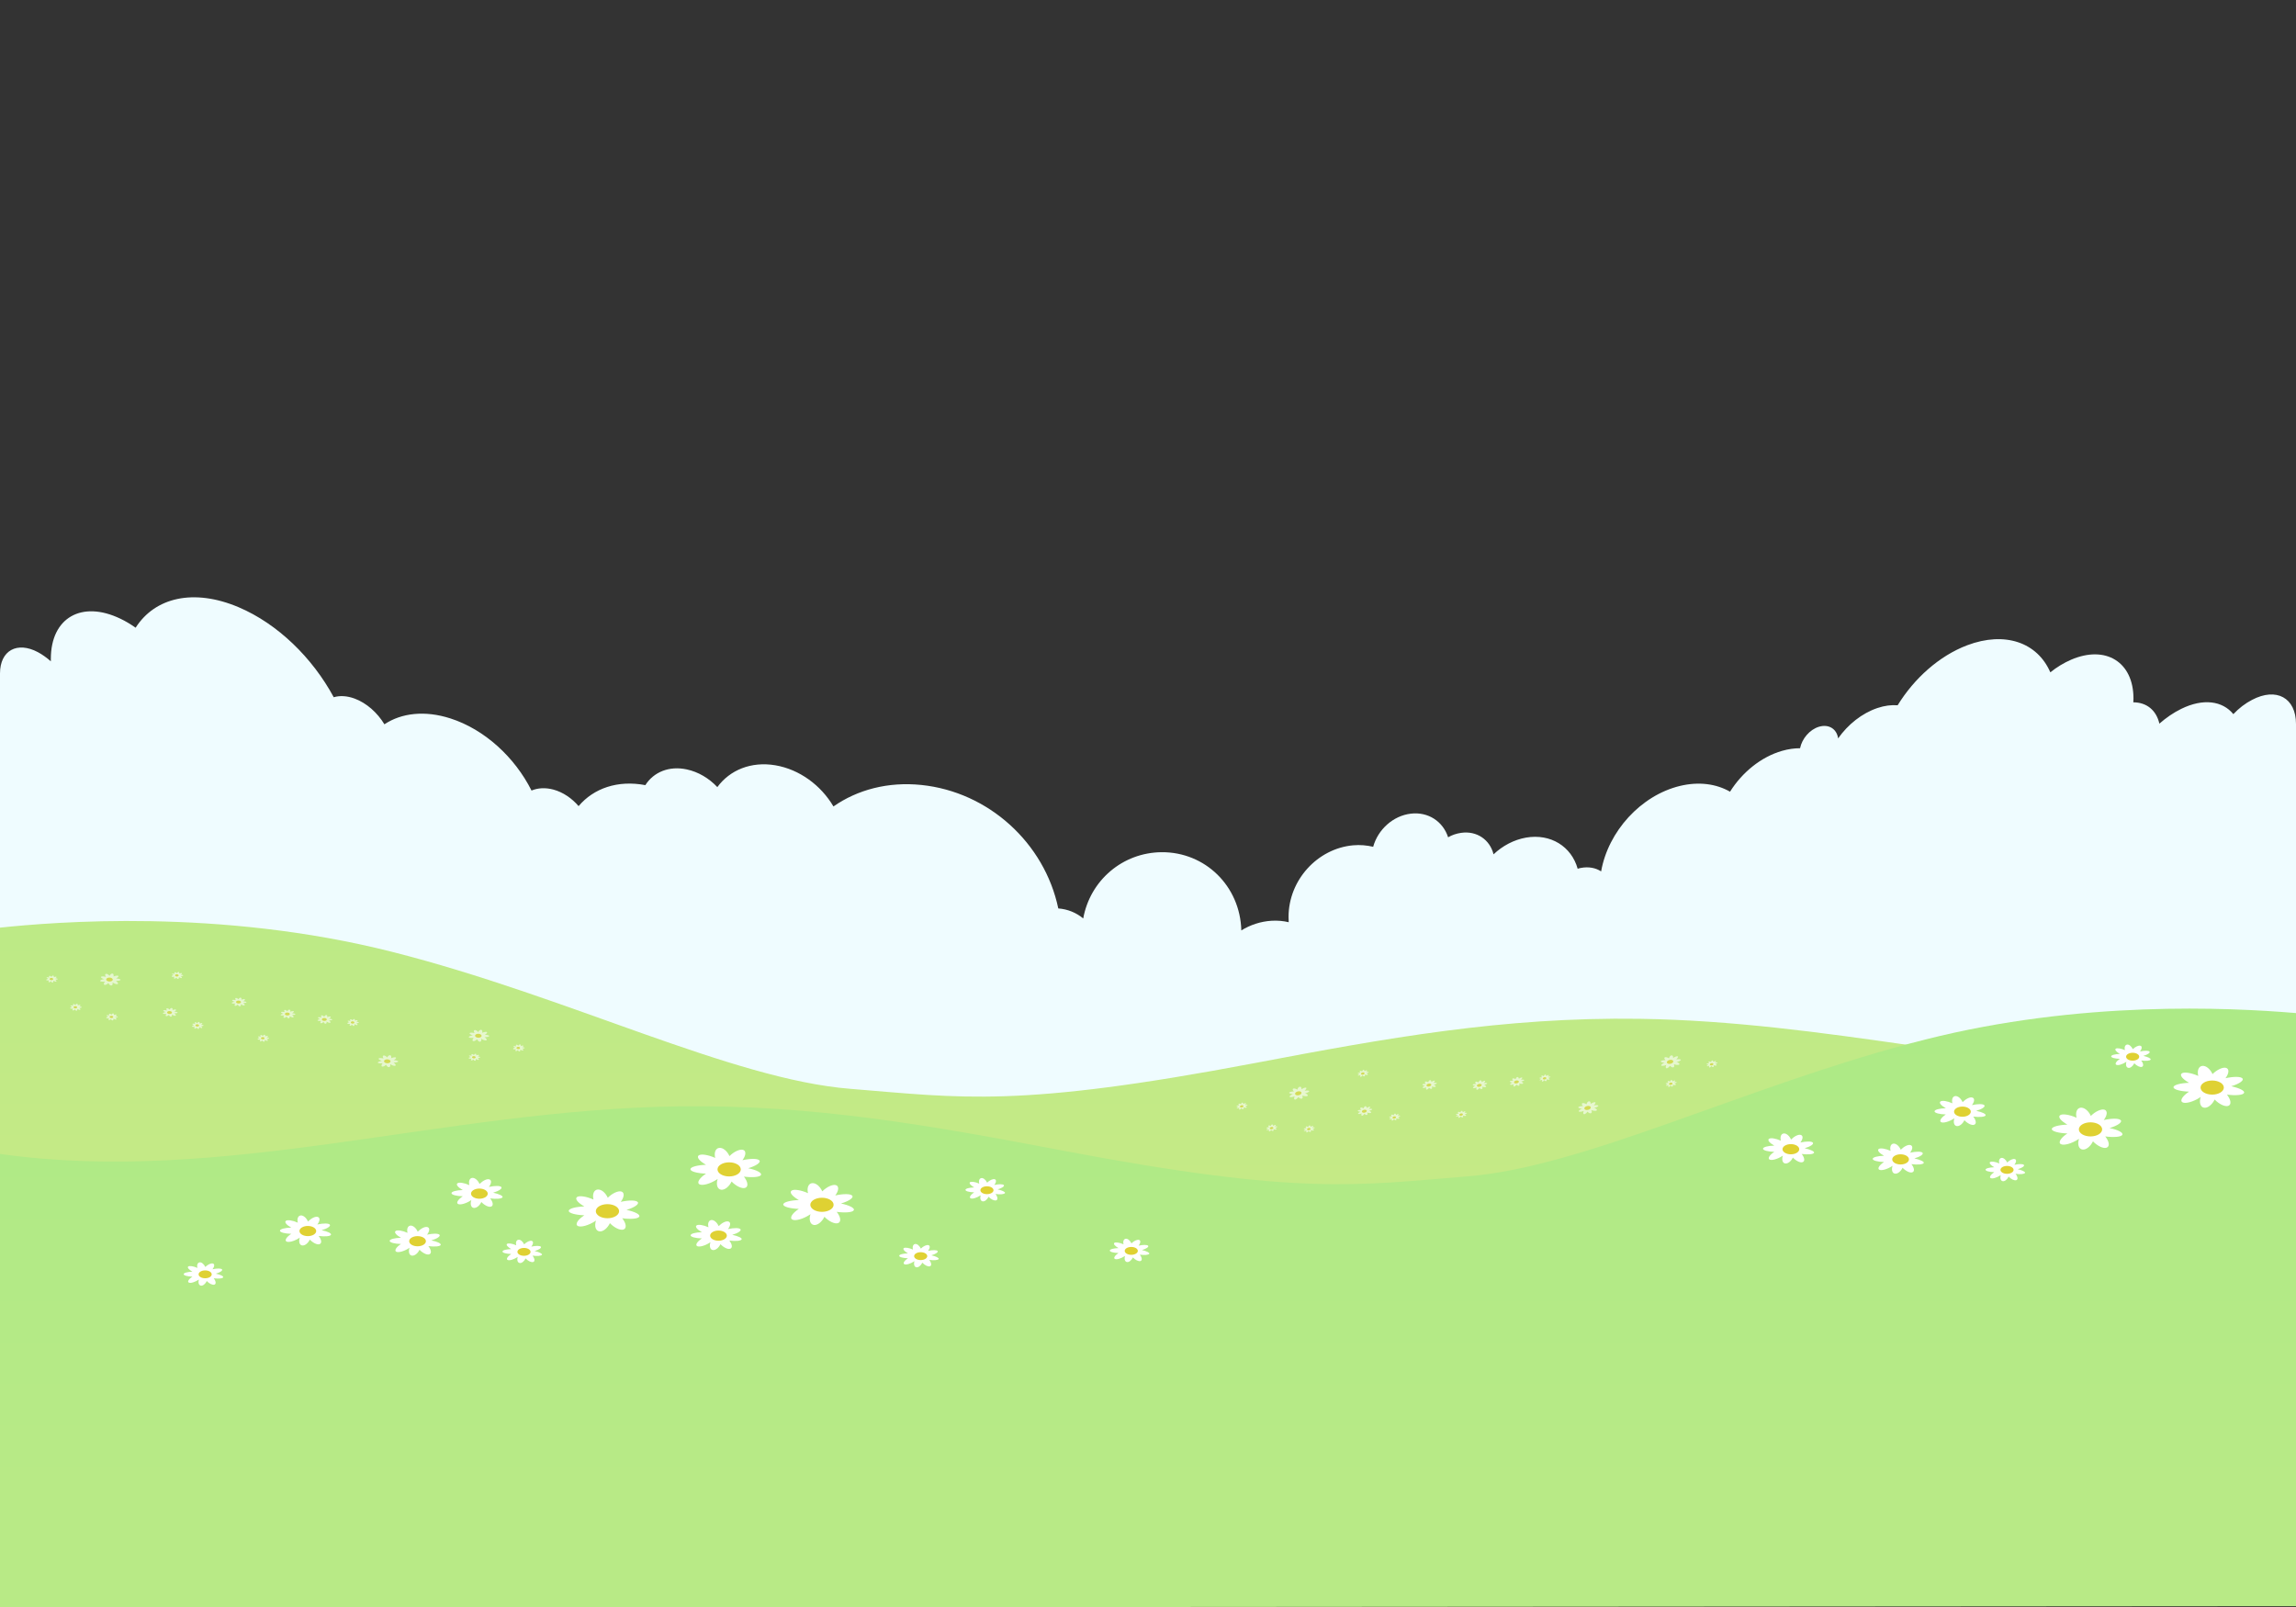 <svg width="1400" height="980" viewBox="0 0 1400 980" fill="none" xmlns="http://www.w3.org/2000/svg">
<rect x="0" y="0" width="1400" height="980" fill="#333333" stroke="none"/>
<g clip-path="url(#clip0_132_1405)">
<g opacity="0.4">
<path d="M858.201 685.6C859.701 685.1 860.601 684.5 860.401 684.1C860.101 683.7 858.701 683.7 857.101 684C857.801 683 857.901 682.1 857.201 681.9C856.601 681.7 855.501 682.2 854.601 683.2C854.201 682.2 853.301 681.5 852.601 681.5C851.901 681.6 851.601 682.5 851.801 683.5C850.401 682.9 849.101 682.7 848.601 683C848.201 683.3 848.801 684.1 850.001 684.9C848.301 685 847.101 685.3 847.101 685.8C847.101 686.2 848.401 686.6 850.101 686.7C848.901 687.6 848.301 688.5 848.901 688.8C849.501 689.1 851.001 688.7 852.301 687.8L852.401 687.7C852.101 688.8 852.301 689.8 853.101 689.9C853.801 690 854.601 689.3 855.101 688.3C855.901 689.2 857.001 689.8 857.701 689.6C858.401 689.4 858.301 688.4 857.501 687.3C859.101 687.5 860.501 687.4 860.701 687C860.901 686.5 859.801 685.9 858.201 685.6Z" fill="white"/>
<path d="M854.6 687.2C855.815 687.2 856.8 686.573 856.8 685.8C856.8 685.027 855.815 684.4 854.6 684.4C853.385 684.4 852.4 685.027 852.4 685.8C852.4 686.573 853.385 687.2 854.6 687.2Z" fill="#DFD133"/>
<path d="M918.1 704.8C919.6 704.3 920.5 703.7 920.3 703.3C920 702.9 918.6 702.9 917 703.2C917.7 702.2 917.8 701.3 917.1 701.1C916.5 700.9 915.4 701.4 914.5 702.4C914.1 701.4 913.2 700.7 912.5 700.7C911.8 700.8 911.5 701.7 911.7 702.7C910.3 702.1 909 701.9 908.5 702.2C908.1 702.5 908.7 703.3 909.9 704.1C908.2 704.2 907 704.5 907 705C907 705.4 908.3 705.8 910 705.9C908.8 706.8 908.2 707.7 908.8 708C909.4 708.3 910.9 707.9 912.2 707L912.3 706.9C912 708 912.2 709 913 709.1C913.7 709.2 914.5 708.5 915 707.5C915.8 708.4 916.9 709 917.6 708.8C918.3 708.6 918.2 707.6 917.4 706.5C919 706.7 920.4 706.6 920.6 706.2C920.7 705.7 919.6 705.2 918.1 704.8Z" fill="white"/>
<path d="M914.4 706.5C915.615 706.5 916.6 705.873 916.6 705.1C916.6 704.326 915.615 703.7 914.4 703.7C913.185 703.7 912.2 704.326 912.2 705.1C912.2 705.873 913.185 706.5 914.4 706.5Z" fill="#DFD133"/>
<path d="M1103.3 652.8C1104.8 652.3 1105.7 651.7 1105.5 651.3C1105.2 650.9 1103.8 650.9 1102.2 651.2C1102.9 650.2 1103 649.3 1102.3 649.1C1101.7 648.9 1100.6 649.4 1099.7 650.4C1099.3 649.4 1098.4 648.7 1097.7 648.7C1097 648.8 1096.7 649.7 1096.9 650.7C1095.5 650.1 1094.2 649.9 1093.7 650.2C1093.3 650.5 1093.9 651.3 1095.1 652.1C1093.4 652.2 1092.2 652.5 1092.2 653C1092.2 653.4 1093.5 653.8 1095.2 653.9C1094 654.8 1093.4 655.7 1094 656C1094.6 656.3 1096.1 655.9 1097.4 655L1097.5 654.9C1097.2 656 1097.4 657 1098.2 657.1C1098.9 657.2 1099.7 656.5 1100.2 655.5C1101 656.4 1102.1 657 1102.8 656.8C1103.5 656.6 1103.4 655.6 1102.6 654.5C1104.2 654.7 1105.6 654.6 1105.8 654.2C1106 653.7 1104.9 653.1 1103.3 652.8Z" fill="white"/>
<path d="M1099.7 654.4C1100.91 654.4 1101.9 653.773 1101.9 653C1101.9 652.226 1100.91 651.6 1099.7 651.6C1098.48 651.6 1097.5 652.226 1097.5 653C1097.5 653.773 1098.48 654.4 1099.7 654.4Z" fill="#DFD133"/>
<path d="M1062.1 674.7C1063.2 674.4 1063.9 673.9 1063.7 673.6C1063.5 673.3 1062.5 673.3 1061.3 673.6C1061.8 672.9 1061.8 672.3 1061.4 672.1C1060.9 672 1060.1 672.4 1059.5 673C1059.2 672.3 1058.6 671.7 1058.1 671.8C1057.6 671.9 1057.4 672.5 1057.6 673.3C1056.6 672.9 1055.6 672.7 1055.3 672.9C1055 673.2 1055.4 673.7 1056.3 674.2C1055.1 674.2 1054.2 674.5 1054.2 674.8C1054.2 675.1 1055.1 675.4 1056.4 675.4C1055.5 676 1055.1 676.7 1055.5 676.9C1055.9 677.1 1057 676.8 1057.9 676.2C1057.9 676.2 1058 676.2 1058 676.1C1057.7 676.9 1058 677.6 1058.5 677.7C1059 677.8 1059.6 677.3 1059.9 676.5C1060.5 677.2 1061.3 677.6 1061.7 677.4C1062.2 677.2 1062.1 676.5 1061.5 675.8C1062.7 676 1063.7 675.9 1063.8 675.6C1064 675.3 1063.2 674.9 1062.1 674.7Z" fill="white"/>
<path d="M1059.4 675.9C1060.28 675.9 1061 675.452 1061 674.9C1061 674.348 1060.28 673.9 1059.4 673.9C1058.52 673.9 1057.8 674.348 1057.8 674.9C1057.8 675.452 1058.52 675.9 1059.4 675.9Z" fill="#DFD133"/>
<path d="M1016.6 666.3C1017.7 666 1018.4 665.5 1018.2 665.2C1018 664.9 1017 664.9 1015.8 665.2C1016.3 664.5 1016.3 663.9 1015.9 663.7C1015.4 663.6 1014.6 664 1014 664.6C1013.7 663.9 1013.1 663.3 1012.6 663.4C1012.1 663.5 1011.9 664.1 1012.1 664.9C1011.1 664.5 1010.1 664.3 1009.8 664.5C1009.5 664.8 1009.9 665.3 1010.8 665.8C1009.6 665.8 1008.7 666.1 1008.7 666.4C1008.7 666.7 1009.6 667 1010.9 667C1010 667.6 1009.6 668.3 1010 668.5C1010.4 668.7 1011.5 668.4 1012.4 667.8C1012.4 667.8 1012.5 667.8 1012.5 667.7C1012.2 668.5 1012.5 669.2 1013 669.3C1013.5 669.4 1014.1 668.9 1014.4 668.1C1015 668.8 1015.8 669.2 1016.2 669C1016.7 668.8 1016.6 668.1 1016 667.4C1017.2 667.6 1018.2 667.5 1018.3 667.2C1018.5 666.9 1017.7 666.5 1016.6 666.3Z" fill="white"/>
<path d="M1014 667.4C1014.88 667.4 1015.6 666.952 1015.6 666.4C1015.6 665.848 1014.88 665.4 1014 665.4C1013.12 665.4 1012.4 665.848 1012.4 666.4C1012.4 666.952 1013.12 667.4 1014 667.4Z" fill="#DFD133"/>
<path d="M984.001 673.8C985.101 673.5 985.801 673 985.601 672.7C985.401 672.4 984.401 672.4 983.201 672.7C983.701 672 983.701 671.4 983.301 671.2C982.801 671.1 982.001 671.5 981.401 672.1C981.101 671.4 980.501 670.8 980.001 670.9C979.501 671 979.301 671.6 979.501 672.4C978.501 672 977.501 671.8 977.201 672C976.901 672.3 977.301 672.8 978.201 673.3C977.001 673.3 976.101 673.6 976.101 673.9C976.101 674.2 977.001 674.5 978.301 674.5C977.401 675.1 977.001 675.8 977.401 676C977.801 676.2 978.901 675.9 979.801 675.3C979.801 675.3 979.901 675.3 979.901 675.2C979.601 676 979.901 676.7 980.401 676.8C980.901 676.9 981.501 676.4 981.801 675.6C982.401 676.3 983.201 676.7 983.601 676.5C984.101 676.3 984.001 675.6 983.401 674.9C984.601 675.1 985.601 675 985.701 674.7C985.901 674.4 985.101 674 984.001 673.8Z" fill="white"/>
<path d="M981.401 674.9C982.284 674.9 983.001 674.452 983.001 673.9C983.001 673.348 982.284 672.9 981.401 672.9C980.517 672.9 979.801 673.348 979.801 673.9C979.801 674.452 980.517 674.9 981.401 674.9Z" fill="#DFD133"/>
<path d="M830 693.4C830.8 693.1 831.4 692.8 831.2 692.5C831 692.3 830.3 692.3 829.4 692.5C829.8 692 829.8 691.5 829.5 691.4C829.2 691.3 828.5 691.6 828.1 692.1C827.9 691.5 827.4 691.1 827 691.2C826.6 691.3 826.4 691.7 826.6 692.3C825.8 692 825.1 691.8 824.8 692C824.6 692.2 824.9 692.6 825.6 693C824.7 693 824 693.2 824 693.5C824 693.7 824.7 694 825.7 694C825 694.5 824.7 695 825 695.2C825.3 695.4 826.1 695.1 826.9 694.7C826.9 694.7 826.9 694.7 827 694.7C826.8 695.3 827 695.9 827.4 695.9C827.8 696 828.3 695.6 828.5 695C829 695.5 829.6 695.8 829.9 695.7C830.3 695.6 830.2 695 829.8 694.4C830.7 694.5 831.5 694.5 831.6 694.2C831.5 693.9 830.9 693.6 830 693.4Z" fill="white"/>
<path d="M828 694.3C828.663 694.3 829.2 693.942 829.2 693.5C829.2 693.058 828.663 692.7 828 692.7C827.337 692.7 826.8 693.058 826.8 693.5C826.8 693.942 827.337 694.3 828 694.3Z" fill="#DFD133"/>
<path d="M1042.9 683.3C1043.7 683 1044.3 682.7 1044.1 682.4C1043.9 682.2 1043.2 682.2 1042.3 682.4C1042.7 681.9 1042.7 681.4 1042.4 681.3C1042.1 681.2 1041.4 681.5 1041 682C1040.8 681.4 1040.3 681 1039.9 681.1C1039.5 681.2 1039.3 681.6 1039.5 682.2C1038.7 681.9 1038 681.7 1037.7 681.9C1037.5 682.1 1037.8 682.5 1038.5 682.9C1037.6 682.9 1036.9 683.1 1036.9 683.4C1036.9 683.6 1037.6 683.9 1038.6 683.9C1037.9 684.4 1037.6 684.9 1037.9 685.1C1038.2 685.3 1039 685 1039.8 684.6C1039.8 684.6 1039.8 684.6 1039.9 684.6C1039.7 685.2 1039.9 685.8 1040.3 685.8C1040.7 685.9 1041.2 685.5 1041.4 684.9C1041.9 685.4 1042.5 685.7 1042.8 685.6C1043.2 685.5 1043.1 684.9 1042.7 684.3C1043.6 684.4 1044.4 684.4 1044.5 684.1C1044.4 683.8 1043.8 683.5 1042.9 683.3Z" fill="white"/>
<path d="M1040.9 684.2C1041.56 684.2 1042.1 683.841 1042.1 683.4C1042.1 682.958 1041.56 682.6 1040.9 682.6C1040.24 682.6 1039.7 682.958 1039.7 683.4C1039.7 683.841 1040.24 684.2 1040.9 684.2Z" fill="#DFD133"/>
<path d="M763.7 716.5C764.5 716.2 765.1 715.9 764.9 715.6C764.7 715.4 764 715.4 763.1 715.6C763.5 715.1 763.5 714.6 763.2 714.5C762.9 714.4 762.2 714.7 761.8 715.2C761.6 714.6 761.1 714.2 760.7 714.3C760.3 714.4 760.1 714.8 760.3 715.4C759.5 715.1 758.8 714.9 758.5 715.1C758.3 715.3 758.6 715.7 759.3 716.1C758.4 716.1 757.7 716.3 757.7 716.6C757.7 716.8 758.4 717.1 759.4 717.1C758.7 717.6 758.4 718.1 758.7 718.3C759 718.5 759.8 718.2 760.6 717.8C760.6 717.8 760.6 717.8 760.7 717.8C760.5 718.4 760.7 719 761.1 719C761.5 719.1 762 718.7 762.2 718.1C762.7 718.6 763.3 718.9 763.6 718.8C764 718.7 763.9 718.1 763.5 717.5C764.4 717.6 765.2 717.6 765.3 717.3C765.2 717 764.6 716.7 763.7 716.5Z" fill="white"/>
<path d="M761.7 717.4C762.363 717.4 762.9 717.042 762.9 716.6C762.9 716.158 762.363 715.8 761.7 715.8C761.037 715.8 760.5 716.158 760.5 716.6C760.5 717.042 761.037 717.4 761.7 717.4Z" fill="#DFD133"/>
<path d="M821.9 716.5C822.7 716.2 823.3 715.9 823.1 715.6C822.9 715.4 822.2 715.4 821.3 715.6C821.7 715.1 821.7 714.6 821.4 714.5C821.1 714.4 820.4 714.7 820 715.2C819.8 714.6 819.3 714.2 818.9 714.3C818.5 714.4 818.3 714.8 818.5 715.4C817.7 715.1 817 714.9 816.7 715.1C816.5 715.3 816.8 715.7 817.5 716.1C816.6 716.1 815.9 716.3 815.9 716.6C815.9 716.8 816.6 717.1 817.6 717.1C816.9 717.6 816.6 718.1 816.9 718.3C817.2 718.5 818 718.2 818.8 717.8C818.8 717.8 818.8 717.8 818.9 717.8C818.7 718.4 818.9 719 819.3 719C819.7 719.1 820.2 718.7 820.4 718.1C820.9 718.6 821.5 718.9 821.8 718.8C822.2 718.7 822.1 718.1 821.7 717.5C822.6 717.6 823.4 717.6 823.5 717.3C823.4 717 822.8 716.7 821.9 716.5Z" fill="white"/>
<path d="M819.9 717.4C820.563 717.4 821.1 717.042 821.1 716.6C821.1 716.158 820.563 715.8 819.9 715.8C819.237 715.8 818.7 716.158 818.7 716.6C818.7 717.042 819.237 717.4 819.9 717.4Z" fill="#DFD133"/>
<path d="M1212.4 669.3C1213.2 669 1213.8 668.7 1213.6 668.4C1213.4 668.2 1212.7 668.2 1211.8 668.4C1212.2 667.9 1212.2 667.4 1211.9 667.3C1211.6 667.2 1210.9 667.5 1210.5 668C1210.3 667.4 1209.8 667 1209.4 667.1C1209 667.2 1208.8 667.6 1209 668.2C1208.2 667.9 1207.5 667.7 1207.2 667.9C1206.9 668.1 1207.3 668.5 1208 668.9C1207.1 668.9 1206.4 669.1 1206.4 669.4C1206.4 669.7 1207.1 669.9 1208.1 669.9C1207.4 670.4 1207.1 670.9 1207.4 671.1C1207.7 671.3 1208.5 671 1209.3 670.6C1209.3 670.6 1209.3 670.6 1209.4 670.6C1209.2 671.2 1209.4 671.8 1209.8 671.8C1210.2 671.9 1210.7 671.5 1210.9 670.9C1211.4 671.4 1212 671.7 1212.3 671.6C1212.7 671.5 1212.6 670.9 1212.2 670.3C1213.1 670.4 1213.9 670.4 1214 670.1C1213.9 669.8 1213.3 669.5 1212.4 669.3Z" fill="white"/>
<path d="M1210.4 670.3C1211.06 670.3 1211.6 669.942 1211.6 669.5C1211.6 669.058 1211.06 668.7 1210.4 668.7C1209.74 668.7 1209.2 669.058 1209.2 669.5C1209.2 669.942 1209.74 670.3 1210.4 670.3Z" fill="#DFD133"/>
<path d="M1298.7 669.4C1299.5 669.1 1300.1 668.8 1299.9 668.5C1299.7 668.3 1299 668.3 1298.1 668.5C1298.5 668 1298.5 667.5 1298.2 667.4C1297.9 667.3 1297.2 667.6 1296.8 668.1C1296.6 667.5 1296.1 667.1 1295.7 667.2C1295.3 667.3 1295.1 667.7 1295.3 668.3C1294.5 668 1293.8 667.8 1293.5 668C1293.2 668.2 1293.6 668.6 1294.3 669C1293.4 669 1292.7 669.2 1292.7 669.5C1292.7 669.8 1293.4 670 1294.4 670C1293.7 670.5 1293.4 671 1293.7 671.2C1294 671.4 1294.8 671.1 1295.6 670.7C1295.6 670.7 1295.6 670.7 1295.7 670.7C1295.5 671.3 1295.7 671.9 1296.1 671.9C1296.5 672 1297 671.6 1297.2 671C1297.7 671.5 1298.3 671.8 1298.6 671.7C1299 671.6 1298.9 671 1298.5 670.4C1299.4 670.5 1300.2 670.5 1300.3 670.2C1300.1 669.9 1299.5 669.6 1298.7 669.4Z" fill="white"/>
<path d="M1296.6 670.3C1297.26 670.3 1297.8 669.942 1297.8 669.5C1297.8 669.058 1297.26 668.7 1296.6 668.7C1295.94 668.7 1295.4 669.058 1295.4 669.5C1295.4 669.942 1295.94 670.3 1296.6 670.3Z" fill="#DFD133"/>
<path d="M940.101 678.6C940.901 678.3 941.501 678 941.301 677.7C941.101 677.5 940.401 677.5 939.501 677.7C939.901 677.2 939.901 676.7 939.601 676.6C939.301 676.5 938.601 676.8 938.201 677.3C938.001 676.7 937.501 676.3 937.101 676.4C936.701 676.5 936.501 676.9 936.701 677.5C935.901 677.2 935.201 677 934.901 677.2C934.701 677.4 935.001 677.8 935.701 678.2C934.801 678.2 934.101 678.4 934.101 678.7C934.101 679 934.801 679.2 935.801 679.2C935.101 679.7 934.801 680.2 935.101 680.4C935.401 680.6 936.201 680.3 937.001 679.9C937.001 679.9 937.001 679.9 937.101 679.9C936.901 680.5 937.101 681.1 937.501 681.1C937.901 681.2 938.401 680.8 938.601 680.2C939.101 680.7 939.701 681 940.001 680.9C940.401 680.8 940.301 680.2 939.901 679.6C940.801 679.7 941.601 679.7 941.701 679.4C941.601 679.1 941.001 678.8 940.101 678.6Z" fill="white"/>
<path d="M938.1 679.5C938.763 679.5 939.3 679.142 939.3 678.7C939.3 678.258 938.763 677.9 938.1 677.9C937.438 677.9 936.9 678.258 936.9 678.7C936.9 679.142 937.438 679.5 938.1 679.5Z" fill="#DFD133"/>
<path d="M1123.9 672.7C1124.7 672.4 1125.3 672.1 1125.1 671.8C1124.9 671.6 1124.2 671.6 1123.3 671.8C1123.7 671.3 1123.7 670.8 1123.4 670.7C1123.1 670.6 1122.4 670.9 1122 671.4C1121.8 670.8 1121.3 670.4 1120.9 670.5C1120.5 670.6 1120.3 671 1120.5 671.6C1119.7 671.3 1119 671.1 1118.7 671.3C1118.5 671.5 1118.8 671.9 1119.5 672.3C1118.6 672.3 1117.9 672.5 1117.9 672.8C1117.9 673 1118.6 673.3 1119.6 673.3C1118.9 673.8 1118.6 674.3 1118.9 674.5C1119.2 674.7 1120 674.4 1120.8 674C1120.8 674 1120.8 674 1120.9 674C1120.7 674.6 1120.9 675.2 1121.3 675.2C1121.7 675.3 1122.2 674.9 1122.4 674.3C1122.9 674.8 1123.5 675.1 1123.8 675C1124.2 674.9 1124.1 674.3 1123.7 673.7C1124.6 673.8 1125.4 673.8 1125.5 673.5C1125.4 673.2 1124.8 672.9 1123.9 672.7Z" fill="white"/>
<path d="M1121.9 673.599C1122.56 673.599 1123.1 673.241 1123.1 672.799C1123.1 672.358 1122.56 672 1121.9 672C1121.24 672 1120.7 672.358 1120.7 672.799C1120.7 673.241 1121.24 673.599 1121.9 673.599Z" fill="#DFD133"/>
<path d="M1140.3 653.5C1141.1 653.2 1141.7 652.9 1141.5 652.6C1141.3 652.4 1140.6 652.4 1139.7 652.6C1140.1 652.1 1140.1 651.6 1139.8 651.5C1139.5 651.4 1138.8 651.7 1138.4 652.2C1138.2 651.6 1137.7 651.2 1137.3 651.3C1136.9 651.4 1136.7 651.8 1136.9 652.4C1136.1 652.1 1135.4 651.9 1135.1 652.1C1134.9 652.3 1135.2 652.7 1135.9 653.1C1135 653.1 1134.3 653.3 1134.3 653.6C1134.3 653.8 1135 654.1 1136 654.1C1135.3 654.6 1135 655.1 1135.3 655.3C1135.6 655.5 1136.4 655.2 1137.2 654.8C1137.2 654.8 1137.2 654.8 1137.3 654.8C1137.1 655.4 1137.3 656 1137.7 656C1138.1 656.1 1138.6 655.7 1138.8 655.1C1139.3 655.6 1139.9 655.9 1140.2 655.8C1140.6 655.7 1140.5 655.1 1140.1 654.5C1141 654.6 1141.8 654.6 1141.9 654.3C1141.7 654 1141.1 653.7 1140.3 653.5Z" fill="white"/>
<path d="M1138.2 654.5C1138.86 654.5 1139.4 654.142 1139.4 653.7C1139.4 653.258 1138.86 652.9 1138.2 652.9C1137.54 652.9 1137 653.258 1137 653.7C1137 654.142 1137.54 654.5 1138.2 654.5Z" fill="#DFD133"/>
<path d="M1099.9 678.8C1100.7 678.5 1101.3 678.2 1101.1 677.9C1100.9 677.7 1100.2 677.7 1099.3 677.9C1099.7 677.4 1099.7 676.9 1099.4 676.8C1099.1 676.7 1098.4 677 1098 677.5C1097.8 676.9 1097.3 676.5 1096.9 676.6C1096.5 676.7 1096.3 677.1 1096.5 677.7C1095.7 677.4 1095 677.2 1094.7 677.4C1094.5 677.6 1094.8 678 1095.5 678.4C1094.6 678.4 1093.9 678.6 1093.9 678.9C1093.9 679.1 1094.6 679.4 1095.6 679.4C1094.9 679.9 1094.6 680.4 1094.9 680.6C1095.2 680.8 1096 680.5 1096.8 680.1C1096.8 680.1 1096.8 680.1 1096.9 680.1C1096.7 680.7 1096.9 681.3 1097.3 681.3C1097.7 681.4 1098.2 681 1098.4 680.4C1098.9 680.9 1099.5 681.2 1099.8 681.1C1100.2 681 1100.1 680.4 1099.7 679.8C1100.6 679.9 1101.4 679.9 1101.5 679.6C1101.4 679.3 1100.8 679 1099.9 678.8Z" fill="white"/>
<path d="M1097.9 679.7C1098.56 679.7 1099.1 679.341 1099.1 678.9C1099.1 678.458 1098.56 678.1 1097.9 678.1C1097.24 678.1 1096.7 678.458 1096.7 678.9C1096.7 679.341 1097.24 679.7 1097.9 679.7Z" fill="#DFD133"/>
<path d="M859.2 700.7C860 700.4 860.6 700.1 860.4 699.8C860.2 699.6 859.5 699.6 858.6 699.8C859 699.3 859 698.8 858.7 698.7C858.4 698.6 857.7 698.9 857.3 699.4C857.1 698.8 856.6 698.4 856.2 698.5C855.8 698.6 855.6 699 855.8 699.6C855 699.3 854.3 699.1 854 699.3C853.8 699.5 854.1 699.9 854.8 700.3C853.9 700.3 853.2 700.5 853.2 700.8C853.2 701 853.9 701.3 854.9 701.3C854.2 701.8 853.9 702.3 854.2 702.5C854.5 702.7 855.3 702.4 856.1 702C856.1 702 856.1 702 856.2 702C856 702.6 856.2 703.2 856.6 703.2C857 703.3 857.5 702.9 857.7 702.3C858.2 702.8 858.8 703.1 859.1 703C859.5 702.9 859.4 702.3 859 701.7C859.9 701.8 860.7 701.8 860.8 701.5C860.7 701.2 860.1 700.9 859.2 700.7Z" fill="white"/>
<path d="M857.2 701.599C857.863 701.599 858.4 701.241 858.4 700.799C858.4 700.358 857.863 700 857.2 700C856.537 700 856 700.358 856 700.799C856 701.241 856.537 701.599 857.2 701.599Z" fill="#DFD133"/>
<path d="M1057.2 648.9C1058 648.6 1058.6 648.3 1058.4 648C1058.2 647.8 1057.5 647.8 1056.6 648C1057 647.5 1057 647 1056.7 646.9C1056.4 646.8 1055.7 647.1 1055.3 647.6C1055.1 647 1054.6 646.6 1054.2 646.7C1053.8 646.8 1053.6 647.2 1053.8 647.8C1053 647.5 1052.3 647.3 1052 647.5C1051.8 647.7 1052.1 648.1 1052.8 648.5C1051.9 648.5 1051.2 648.7 1051.2 649C1051.2 649.3 1051.9 649.5 1052.9 649.5C1052.2 650 1051.9 650.5 1052.2 650.7C1052.5 650.9 1053.3 650.6 1054.1 650.2C1054.1 650.2 1054.1 650.2 1054.2 650.2C1054 650.8 1054.2 651.4 1054.6 651.4C1055 651.5 1055.5 651.1 1055.7 650.5C1056.2 651 1056.8 651.3 1057.1 651.2C1057.5 651.1 1057.4 650.5 1057 649.9C1057.9 650 1058.7 650 1058.8 649.7C1058.7 649.4 1058.1 649 1057.2 648.9Z" fill="white"/>
<path d="M1055.2 649.8C1055.86 649.8 1056.4 649.442 1056.4 649C1056.4 648.558 1055.86 648.2 1055.2 648.2C1054.54 648.2 1054 648.558 1054 649C1054 649.442 1054.54 649.8 1055.2 649.8Z" fill="#DFD133"/>
</g>
<path d="M1400 674.4C1400 586.5 1400 477.9 1400 441.5C1400 425.5 1388 419 1373.2 426.8C1369.1 428.9 1365.2 431.9 1361.8 435.5C1355.2 427.4 1343.4 425.7 1330 432.3C1325.3 434.6 1320.8 437.7 1316.7 441.3C1314.8 433 1308.8 428.3 1300.8 428.3C1300.8 427.5 1300.9 426.7 1300.9 426C1300.9 403.6 1283.9 393.3 1262.9 402.3C1258.5 404.2 1254.2 406.8 1250.2 410C1242.3 391.8 1222.6 384.8 1199.5 393.5C1182.4 400 1167.2 413.7 1157.1 430.1C1153.3 429.8 1149.1 430.3 1144.7 431.8C1135.3 435 1126.8 441.8 1120.8 450.3C1120 444.5 1115.1 441.4 1109.1 443.2C1103.5 444.9 1098.8 450.4 1097.6 456.3C1094.1 456.3 1090.4 456.8 1086.6 457.9C1073.8 461.6 1062.3 471 1054.9 482.8C1046.5 478 1035.9 476.5 1024.3 479.3C1000.5 485.1 980.6 507 976.3 531.4C972.9 529.2 968.6 528.4 963.9 529.3C963.3 529.4 962.6 529.6 962 529.8C958.2 516.2 945.5 508.2 930.5 510.8C923.1 512.1 916.2 515.8 910.7 521C908.5 512.1 900.5 506.5 890.9 507.9C888.1 508.3 885.4 509.2 883 510.6C879.9 501 870.9 494.9 860.2 496.2C849.4 497.5 840.2 505.9 837.3 516.4C833.4 515.5 829.3 515.1 825 515.5C803.3 517.5 785.7 536.7 785.7 559.2C785.7 560.3 785.8 561.4 785.8 562.4C782.5 561.6 779 561.3 775.4 561.5C768.7 561.9 762.4 564 756.9 567.4C756.2 540.3 734.8 519.5 708.3 519.7C684.5 519.9 664.7 536.9 660.5 560.1C656.3 556.6 651 554.4 645.3 554C636.9 514 602.7 482.9 561.8 478.7C541.5 476.6 522.8 481.6 508.2 491.8C500.6 478.9 487.5 469.2 472.8 466.7C458 464.2 445 469.6 437.4 480C432.3 474.6 425.8 470.7 418.7 469.2C407.9 466.9 398.5 470.9 393.5 478.8C376.7 475.6 362 480.7 352.8 491.6C348.7 486.8 343.3 483.1 337.4 481.5C332.5 480.2 327.9 480.5 324.1 482.1C313.9 461.8 295.5 444.8 274.6 438.1C259 433.1 244.8 434.8 234.4 441.7C230.1 434.6 223.5 428.7 216.2 426C211.5 424.3 207.2 424.1 203.5 425.2C190.5 401.1 169.3 380.4 145.5 370.3C118.1 358.7 94.5 364.3 82.7 382.8C79.7 380.7 76.6 378.8 73.4 377.3C49.9 366 31 376.6 31 401.8C31 402.3 31 402.8 31 403.3C28.5 401.1 25.9 399.2 23.1 397.7C10.5 391 0 396.6 0 410.7C0 455.3 0 578 0 674.4H1400Z" fill="#EFFCFF"/>
<path d="M413.4 675.7C496.9 674.5 568.7 687.6 648.2 702.7C792.7 730.1 826.7 723.9 894.8 718.4C965.1 712.7 1060.7 665.1 1164.5 637.4C1110.8 629.7 1056.2 622.1 999.9 621.3C916.4 620.1 844.6 633.2 765.1 648.3C620.6 675.7 586.6 669.5 518.5 664C446 658.2 346.6 607.7 239.2 580.5C133.5 553.7 32.7 562.3 0 565.7V704.6C136.6 723.9 269.3 677.8 413.4 675.7Z" fill="url(#paint0_linear_132_1405)"/>
<g opacity="0.6">
<path d="M1014.9 648.1C1013.5 648 1012.5 647.6 1012.7 647.2C1012.9 646.8 1014.1 646.5 1015.6 646.5C1014.8 645.8 1014.6 645.1 1015.1 644.8C1015.6 644.5 1016.7 644.8 1017.7 645.4C1017.9 644.4 1018.5 643.7 1019.2 643.6C1019.9 643.5 1020.3 644.2 1020.2 645.2C1021.3 644.4 1022.5 644 1023 644.2C1023.5 644.4 1023 645.2 1022.1 646.1C1023.6 645.8 1024.8 645.9 1024.9 646.3C1025 646.7 1023.9 647.3 1022.4 647.6C1023.7 648.1 1024.4 648.8 1023.9 649.2C1023.5 649.6 1022 649.5 1020.7 649C1020.7 649 1020.6 649 1020.6 648.9C1021.1 649.8 1021 650.7 1020.4 650.9C1019.8 651.1 1018.9 650.7 1018.3 649.9C1017.7 650.8 1016.8 651.5 1016.2 651.5C1015.6 651.4 1015.5 650.6 1016 649.5C1014.6 650 1013.3 650.2 1013 649.8C1012.7 649.4 1013.6 648.7 1014.9 648.1Z" fill="white"/>
<path d="M1018.08 646.38C1017 646.612 1016.24 647.324 1016.38 647.972C1016.51 648.62 1017.5 648.958 1018.58 648.727C1019.66 648.496 1020.43 647.783 1020.29 647.135C1020.15 646.487 1019.16 646.149 1018.08 646.38Z" fill="#DFD133"/>
<path d="M964.6 676.1C963.2 676 962.2 675.6 962.4 675.2C962.6 674.8 963.8 674.5 965.3 674.5C964.5 673.8 964.3 673.1 964.8 672.8C965.3 672.5 966.4 672.8 967.4 673.4C967.6 672.4 968.2 671.7 968.9 671.6C969.6 671.5 970 672.2 969.9 673.2C971 672.4 972.2 672 972.7 672.2C973.2 672.4 972.7 673.2 971.8 674.1C973.3 673.8 974.5 673.9 974.6 674.3C974.7 674.7 973.6 675.3 972.1 675.6C973.4 676.1 974.1 676.8 973.6 677.2C973.2 677.6 971.7 677.5 970.4 677C970.4 677 970.3 677 970.3 676.9C970.8 677.8 970.7 678.7 970.1 678.9C969.5 679.1 968.6 678.7 968 677.9C967.4 678.8 966.5 679.5 965.9 679.5C965.3 679.4 965.2 678.6 965.7 677.5C964.3 678 963 678.2 962.7 677.8C962.4 677.4 963.3 676.7 964.6 676.1Z" fill="white"/>
<path d="M967.777 674.487C966.697 674.718 965.934 675.431 966.073 676.079C966.212 676.727 967.2 677.065 968.28 676.834C969.36 676.603 970.123 675.89 969.984 675.242C969.845 674.594 968.857 674.256 967.777 674.487Z" fill="#DFD133"/>
<path d="M788.3 667.2C786.9 667.1 785.9 666.7 786.1 666.3C786.3 665.9 787.5 665.6 789 665.6C788.2 664.9 788 664.2 788.5 663.9C789 663.6 790.1 663.9 791.1 664.5C791.3 663.5 791.9 662.8 792.6 662.7C793.3 662.6 793.7 663.3 793.6 664.3C794.7 663.5 795.9 663.1 796.4 663.3C796.9 663.5 796.4 664.3 795.5 665.2C797 664.9 798.2 665 798.3 665.4C798.4 665.8 797.3 666.4 795.8 666.7C797.1 667.2 797.8 667.9 797.3 668.3C796.9 668.7 795.4 668.6 794.1 668.1C794.1 668.1 794 668.1 794 668C794.5 668.9 794.4 669.8 793.8 670C793.2 670.2 792.3 669.8 791.7 669C791.1 669.9 790.2 670.6 789.6 670.6C789 670.5 788.9 669.7 789.4 668.6C788 669.1 786.7 669.3 786.4 668.9C786.1 668.5 786.9 667.8 788.3 667.2Z" fill="white"/>
<path d="M791.392 665.564C790.312 665.795 789.549 666.508 789.688 667.156C789.827 667.804 790.815 668.142 791.895 667.91C792.975 667.679 793.738 666.966 793.599 666.318C793.461 665.67 792.472 665.332 791.392 665.564Z" fill="#DFD133"/>
<path d="M829.5 678C828.5 677.9 827.8 677.6 827.9 677.3C828 677 828.9 676.8 830 676.8C829.4 676.3 829.3 675.8 829.6 675.5C829.9 675.2 830.8 675.5 831.5 675.9C831.6 675.2 832.1 674.6 832.6 674.6C833.1 674.6 833.4 675.1 833.4 675.7C834.2 675.1 835.1 674.8 835.4 674.9C835.7 675.1 835.4 675.6 834.7 676.3C835.8 676.1 836.7 676.2 836.7 676.4C836.8 676.7 836 677.1 834.9 677.4C835.8 677.8 836.3 678.3 836 678.6C835.7 678.9 834.6 678.8 833.7 678.5H833.6C834 679.1 833.9 679.8 833.5 679.9C833.1 680.1 832.4 679.7 832 679.2C831.6 679.9 830.9 680.4 830.5 680.4C830 680.4 830 679.7 830.3 679C829.3 679.4 828.3 679.5 828.1 679.2C827.9 679 828.5 678.5 829.5 678Z" fill="white"/>
<path d="M831.706 676.781C830.896 676.955 830.324 677.489 830.428 677.975C830.532 678.461 831.273 678.715 832.083 678.541C832.893 678.368 833.465 677.833 833.361 677.347C833.257 676.861 832.516 676.608 831.706 676.781Z" fill="#DFD133"/>
<path d="M868.9 662.1C867.9 662 867.2 661.7 867.3 661.4C867.4 661.1 868.3 660.9 869.4 660.9C868.8 660.4 868.7 659.9 869 659.6C869.4 659.4 870.2 659.6 870.9 660C871 659.3 871.5 658.7 872 658.7C872.5 658.7 872.8 659.2 872.8 659.8C873.6 659.2 874.5 658.9 874.8 659C875.1 659.2 874.8 659.7 874.1 660.4C875.2 660.2 876.1 660.3 876.1 660.5C876.2 660.8 875.4 661.2 874.3 661.5C875.2 661.9 875.7 662.4 875.4 662.7C875.1 663 874 662.9 873.1 662.6H873C873.4 663.2 873.3 663.9 872.9 664C872.5 664.2 871.8 663.8 871.4 663.3C871 664 870.3 664.5 869.9 664.5C869.4 664.5 869.4 663.8 869.7 663.1C868.7 663.5 867.7 663.6 867.5 663.3C867.3 663 867.9 662.5 868.9 662.1Z" fill="white"/>
<path d="M871.082 660.832C870.272 661.006 869.7 661.54 869.804 662.026C869.908 662.512 870.649 662.766 871.459 662.592C872.269 662.419 872.841 661.884 872.737 661.398C872.633 660.912 871.892 660.659 871.082 660.832Z" fill="#DFD133"/>
<path d="M922.2 660.2C921.2 660.1 920.5 659.8 920.6 659.5C920.7 659.2 921.6 659 922.7 659C922.1 658.5 922 658 922.3 657.7C922.7 657.5 923.5 657.7 924.2 658.1C924.3 657.4 924.8 656.8 925.3 656.8C925.8 656.8 926.1 657.3 926.1 657.9C926.9 657.3 927.8 657 928.1 657.1C928.4 657.3 928.1 657.8 927.4 658.5C928.5 658.3 929.4 658.4 929.4 658.6C929.5 658.9 928.7 659.3 927.6 659.6C928.5 660 929 660.5 928.7 660.8C928.4 661.1 927.3 661 926.4 660.7H926.3C926.7 661.3 926.6 662 926.2 662.1C925.8 662.3 925.1 661.9 924.7 661.4C924.3 662.1 923.6 662.6 923.2 662.6C922.7 662.6 922.7 661.9 923 661.2C922 661.6 921 661.7 920.8 661.4C920.6 661.1 921.2 660.6 922.2 660.2Z" fill="white"/>
<path d="M924.471 658.932C923.661 659.106 923.089 659.641 923.193 660.127C923.297 660.613 924.038 660.866 924.848 660.693C925.658 660.519 926.23 659.984 926.126 659.498C926.022 659.012 925.281 658.759 924.471 658.932Z" fill="#DFD133"/>
<path d="M899.6 662.2C898.6 662.1 897.9 661.8 898 661.5C898.1 661.2 899 661 900.1 661C899.5 660.5 899.4 660 899.7 659.7C900.1 659.5 900.9 659.7 901.6 660.1C901.7 659.4 902.2 658.8 902.7 658.8C903.2 658.8 903.5 659.3 903.5 659.9C904.3 659.3 905.2 659 905.5 659.1C905.8 659.3 905.5 659.8 904.8 660.5C905.9 660.3 906.8 660.4 906.8 660.6C906.9 660.9 906.1 661.3 905 661.6C905.9 662 906.4 662.5 906.1 662.8C905.8 663.1 904.7 663 903.8 662.7H903.7C904.1 663.3 904 664 903.6 664.1C903.2 664.3 902.5 663.9 902.1 663.4C901.7 664.1 901 664.6 900.6 664.6C900.1 664.6 900.1 663.9 900.4 663.2C899.4 663.6 898.4 663.7 898.2 663.4C898 663.1 898.6 662.6 899.6 662.2Z" fill="white"/>
<path d="M901.819 660.994C901.009 661.167 900.437 661.702 900.541 662.188C900.645 662.674 901.386 662.928 902.196 662.754C903.006 662.581 903.579 662.046 903.475 661.56C903.371 661.074 902.63 660.821 901.819 660.994Z" fill="#DFD133"/>
<path d="M1041.8 649.3C1041 649.2 1040.5 649 1040.6 648.8C1040.7 648.6 1041.4 648.4 1042.2 648.4C1041.8 648 1041.6 647.6 1041.9 647.4C1042.2 647.2 1042.8 647.4 1043.3 647.7C1043.4 647.2 1043.8 646.7 1044.1 646.7C1044.5 646.7 1044.7 647.1 1044.7 647.6C1045.3 647.2 1046 646.9 1046.2 647C1046.5 647.1 1046.2 647.6 1045.7 648C1046.5 647.8 1047.2 647.9 1047.3 648.1C1047.3 648.3 1046.7 648.6 1045.9 648.8C1046.6 649.1 1047 649.5 1046.7 649.7C1046.5 649.9 1045.7 649.9 1044.9 649.6C1044.9 649.6 1044.9 649.6 1044.8 649.6C1045.1 650.1 1045 650.6 1044.7 650.7C1044.4 650.8 1043.9 650.6 1043.5 650.1C1043.2 650.6 1042.7 651 1042.4 651C1042 651 1042 650.5 1042.3 649.9C1041.5 650.2 1040.8 650.3 1040.6 650.1C1040.6 650.1 1041.1 649.7 1041.8 649.3Z" fill="white"/>
<path d="M1043.53 648.355C1042.93 648.482 1042.52 648.891 1042.6 649.269C1042.68 649.647 1043.23 649.851 1043.82 649.723C1044.41 649.596 1044.83 649.187 1044.75 648.809C1044.67 648.431 1044.12 648.227 1043.53 648.355Z" fill="#DFD133"/>
<path d="M848.3 681.7C847.5 681.6 847 681.4 847.1 681.2C847.2 681 847.9 680.8 848.7 680.8C848.3 680.4 848.1 680 848.4 679.8C848.7 679.6 849.3 679.8 849.8 680.1C849.9 679.6 850.3 679.1 850.6 679.1C851 679.1 851.2 679.5 851.2 680C851.8 679.6 852.5 679.3 852.7 679.4C853 679.5 852.7 680 852.2 680.4C853 680.2 853.7 680.3 853.8 680.5C853.8 680.7 853.2 681 852.4 681.2C853.1 681.5 853.5 681.9 853.2 682.1C853 682.3 852.2 682.3 851.4 682C851.4 682 851.4 682 851.3 682C851.6 682.5 851.5 683 851.2 683.1C850.9 683.2 850.4 683 850 682.5C849.7 683 849.2 683.4 848.9 683.4C848.5 683.4 848.5 682.9 848.8 682.3C848 682.6 847.3 682.7 847.1 682.5C847.1 682.4 847.6 682.1 848.3 681.7Z" fill="white"/>
<path d="M850.015 680.81C849.421 680.937 849.005 681.347 849.086 681.725C849.167 682.103 849.714 682.306 850.308 682.179C850.902 682.052 851.318 681.642 851.237 681.264C851.156 680.886 850.609 680.683 850.015 680.81Z" fill="#DFD133"/>
<path d="M889 680C888.2 679.9 887.7 679.7 887.8 679.5C887.9 679.3 888.6 679.1 889.4 679.1C889 678.7 888.8 678.3 889.1 678.1C889.4 677.9 890 678.1 890.5 678.4C890.6 677.9 891 677.4 891.3 677.4C891.7 677.4 891.9 677.8 891.9 678.3C892.5 677.9 893.2 677.6 893.4 677.7C893.6 677.8 893.4 678.3 892.9 678.7C893.7 678.5 894.4 678.6 894.5 678.8C894.5 679 893.9 679.3 893.1 679.5C893.8 679.8 894.2 680.2 893.9 680.4C893.7 680.6 892.9 680.6 892.1 680.3C892.1 680.3 892.1 680.3 892 680.3C892.3 680.8 892.2 681.3 891.9 681.4C891.6 681.5 891.1 681.3 890.7 680.8C890.4 681.3 889.9 681.7 889.6 681.7C889.2 681.7 889.2 681.2 889.5 680.6C888.7 680.9 888 681 887.8 680.8C887.8 680.7 888.2 680.3 889 680Z" fill="white"/>
<path d="M890.793 679.022C890.199 679.149 889.783 679.559 889.864 679.937C889.945 680.315 890.493 680.518 891.087 680.391C891.681 680.264 892.096 679.854 892.016 679.476C891.935 679.098 891.387 678.895 890.793 679.022Z" fill="#DFD133"/>
<path d="M939.9 657.9C939.1 657.8 938.6 657.6 938.7 657.4C938.8 657.2 939.5 657 940.3 657C939.9 656.6 939.7 656.2 940 656C940.3 655.8 940.9 656 941.4 656.3C941.5 655.8 941.9 655.3 942.2 655.3C942.6 655.3 942.8 655.7 942.8 656.2C943.4 655.8 944.1 655.5 944.3 655.6C944.6 655.7 944.3 656.2 943.8 656.6C944.6 656.4 945.3 656.5 945.4 656.7C945.4 656.9 944.8 657.2 944 657.4C944.7 657.7 945.1 658.1 944.8 658.3C944.6 658.5 943.8 658.5 943 658.2C943 658.2 943 658.2 942.9 658.2C943.2 658.7 943.1 659.2 942.8 659.3C942.5 659.4 942 659.2 941.6 658.7C941.3 659.2 940.8 659.6 940.5 659.6C940.1 659.6 940.1 659.1 940.4 658.5C939.6 658.8 938.9 658.9 938.7 658.7C938.7 658.6 939.2 658.2 939.9 657.9Z" fill="white"/>
<path d="M941.666 656.926C941.072 657.054 940.656 657.463 940.737 657.841C940.818 658.219 941.366 658.422 941.96 658.295C942.554 658.168 942.97 657.759 942.889 657.381C942.808 657.003 942.26 656.799 941.666 656.926Z" fill="#DFD133"/>
<path d="M773.4 688.3C772.6 688.2 772.1 688 772.2 687.8C772.3 687.6 773 687.4 773.8 687.4C773.4 687 773.2 686.6 773.5 686.4C773.8 686.2 774.4 686.4 774.9 686.7C775 686.2 775.4 685.7 775.7 685.7C776 685.7 776.3 686.1 776.3 686.6C776.9 686.2 777.6 685.9 777.8 686C778.1 686.1 777.8 686.6 777.3 687C778.1 686.8 778.8 686.9 778.9 687.1C778.9 687.3 778.3 687.6 777.5 687.8C778.2 688.1 778.6 688.5 778.3 688.7C778.1 688.9 777.3 688.9 776.5 688.6C776.5 688.6 776.5 688.6 776.4 688.6C776.7 689.1 776.6 689.6 776.3 689.7C776 689.8 775.5 689.6 775.1 689.1C774.8 689.6 774.3 690 774 690C773.6 690 773.6 689.5 773.9 688.9C773.1 689.2 772.4 689.3 772.2 689.1C772.2 689 772.6 688.6 773.4 688.3Z" fill="white"/>
<path d="M775.184 687.274C774.59 687.401 774.174 687.81 774.255 688.188C774.336 688.566 774.883 688.77 775.477 688.642C776.071 688.515 776.487 688.106 776.406 687.728C776.325 687.35 775.778 687.146 775.184 687.274Z" fill="#DFD133"/>
<path d="M755.2 675C754.4 674.9 753.9 674.7 754 674.5C754.1 674.3 754.8 674.1 755.6 674.1C755.2 673.7 755 673.3 755.3 673.1C755.6 672.9 756.2 673.1 756.7 673.4C756.8 672.9 757.2 672.4 757.5 672.4C757.9 672.4 758.1 672.8 758.1 673.3C758.7 672.9 759.4 672.6 759.6 672.7C759.9 672.8 759.6 673.3 759.1 673.7C759.9 673.5 760.6 673.6 760.7 673.8C760.7 674 760.1 674.3 759.3 674.5C760 674.8 760.4 675.2 760.1 675.4C759.9 675.6 759.1 675.6 758.3 675.3C758.3 675.3 758.3 675.3 758.2 675.3C758.5 675.8 758.4 676.3 758.1 676.4C757.8 676.5 757.3 676.3 756.9 675.8C756.6 676.3 756.1 676.7 755.8 676.7C755.4 676.7 755.4 676.2 755.7 675.6C754.9 675.9 754.2 676 754 675.8C754 675.7 754.4 675.3 755.2 675Z" fill="white"/>
<path d="M756.984 674.016C756.39 674.143 755.974 674.552 756.055 674.93C756.136 675.309 756.683 675.512 757.277 675.385C757.871 675.257 758.287 674.848 758.206 674.47C758.125 674.092 757.578 673.888 756.984 674.016Z" fill="#DFD133"/>
<path d="M796.2 688.9C795.4 688.8 794.9 688.6 795 688.4C795.1 688.2 795.8 688 796.6 688C796.2 687.6 796 687.2 796.3 687C796.6 686.8 797.2 687 797.7 687.3C797.8 686.8 798.2 686.3 798.5 686.3C798.9 686.3 799.1 686.7 799.1 687.2C799.7 686.8 800.4 686.5 800.6 686.6C800.9 686.7 800.6 687.2 800.1 687.6C800.9 687.4 801.6 687.5 801.7 687.7C801.7 687.9 801.1 688.2 800.3 688.4C801 688.7 801.4 689.1 801.1 689.3C800.9 689.5 800.1 689.5 799.3 689.2C799.3 689.2 799.3 689.2 799.2 689.2C799.5 689.7 799.4 690.2 799.1 690.3C798.8 690.4 798.3 690.2 797.9 689.7C797.6 690.2 797.1 690.6 796.8 690.6C796.4 690.6 796.4 690.1 796.7 689.5C795.9 689.8 795.2 689.9 795 689.7C794.9 689.6 795.4 689.2 796.2 688.9Z" fill="white"/>
<path d="M797.911 687.873C797.317 688 796.901 688.41 796.982 688.788C797.063 689.166 797.61 689.369 798.204 689.242C798.798 689.115 799.214 688.705 799.133 688.327C799.052 687.949 798.505 687.746 797.911 687.873Z" fill="#DFD133"/>
<path d="M1016.9 661.2C1016.1 661.1 1015.6 660.9 1015.7 660.7C1015.8 660.5 1016.5 660.3 1017.3 660.3C1016.9 659.9 1016.7 659.5 1017 659.3C1017.3 659.1 1017.9 659.3 1018.4 659.6C1018.5 659.1 1018.9 658.6 1019.2 658.6C1019.5 658.6 1019.8 659 1019.8 659.5C1020.4 659.1 1021.1 658.8 1021.3 658.9C1021.6 659 1021.3 659.5 1020.8 659.9C1021.6 659.7 1022.3 659.8 1022.4 660C1022.4 660.2 1021.8 660.5 1021 660.7C1021.7 661 1022.1 661.4 1021.8 661.6C1021.6 661.8 1020.8 661.8 1020 661.5C1020 661.5 1020 661.5 1019.9 661.5C1020.2 662 1020.1 662.5 1019.8 662.6C1019.5 662.7 1019 662.5 1018.6 662C1018.3 662.5 1017.8 662.9 1017.5 662.9C1017.1 662.9 1017.1 662.4 1017.4 661.8C1016.6 662.1 1015.9 662.2 1015.7 662C1015.6 662 1016.1 661.6 1016.9 661.2Z" fill="white"/>
<path d="M1018.61 660.22C1018.01 660.347 1017.6 660.757 1017.68 661.135C1017.76 661.513 1018.3 661.716 1018.9 661.589C1019.49 661.462 1019.91 661.052 1019.83 660.674C1019.75 660.296 1019.2 660.093 1018.61 660.22Z" fill="#DFD133"/>
<path d="M829.1 655C828.3 654.9 827.8 654.7 827.9 654.5C828 654.3 828.7 654.1 829.5 654.1C829.1 653.7 828.9 653.3 829.2 653.1C829.5 652.9 830.1 653.1 830.6 653.4C830.7 652.9 831.1 652.4 831.4 652.4C831.8 652.4 832 652.8 832 653.3C832.6 652.9 833.3 652.6 833.5 652.7C833.8 652.8 833.5 653.3 833 653.7C833.8 653.5 834.5 653.6 834.6 653.8C834.6 654 834 654.3 833.2 654.5C833.9 654.8 834.3 655.2 834 655.4C833.8 655.6 833 655.6 832.2 655.3C832.2 655.3 832.2 655.3 832.1 655.3C832.4 655.8 832.3 656.3 832 656.4C831.7 656.5 831.2 656.3 830.8 655.8C830.5 656.3 830 656.7 829.7 656.7C829.3 656.7 829.3 656.2 829.6 655.6C828.8 655.9 828.1 656 827.9 655.8C827.8 655.7 828.3 655.3 829.1 655Z" fill="white"/>
<path d="M830.819 654.013C830.225 654.14 829.809 654.55 829.89 654.928C829.971 655.306 830.518 655.509 831.112 655.382C831.706 655.255 832.122 654.845 832.041 654.467C831.96 654.089 831.413 653.886 830.819 654.013Z" fill="#DFD133"/>
</g>
<g opacity="0.6">
<path d="M288.301 631.4C286.901 631 286.101 630.3 286.401 630C286.701 629.6 288.001 629.7 289.401 630C288.801 629.1 288.701 628.4 289.301 628.2C289.901 628 290.901 628.5 291.601 629.4C292.001 628.5 292.801 627.9 293.401 628C294.001 628.1 294.301 628.9 294.001 629.8C295.301 629.3 296.501 629.1 296.901 629.4C297.301 629.7 296.701 630.4 295.601 631C297.101 631.1 298.301 631.4 298.301 631.8C298.301 632.2 297.101 632.5 295.501 632.5C296.601 633.3 297.101 634.1 296.601 634.4C296.101 634.7 294.701 634.3 293.501 633.5L293.401 633.4C293.701 634.4 293.401 635.2 292.701 635.3C292.101 635.4 291.301 634.7 290.901 633.8C290.101 634.6 289.101 635.1 288.501 634.9C287.901 634.7 288.001 633.8 288.801 632.9C287.301 633.1 286.001 632.9 285.801 632.5C285.801 632.1 286.801 631.6 288.301 631.4Z" fill="white"/>
<path d="M291.7 630.44C290.596 630.413 289.688 630.928 289.671 631.59C289.655 632.253 290.537 632.812 291.641 632.839C292.745 632.866 293.654 632.351 293.67 631.689C293.686 631.026 292.804 630.467 291.7 630.44Z" fill="#DFD133"/>
<path d="M232.801 646.9C231.401 646.5 230.601 645.8 230.901 645.5C231.201 645.1 232.501 645.2 233.901 645.5C233.301 644.6 233.201 643.9 233.801 643.7C234.401 643.5 235.401 644 236.101 644.9C236.501 644 237.301 643.4 237.901 643.5C238.501 643.6 238.801 644.4 238.501 645.3C239.801 644.8 241.001 644.6 241.401 644.9C241.801 645.2 241.201 645.9 240.101 646.5C241.601 646.6 242.801 646.9 242.801 647.3C242.801 647.7 241.601 648 240.001 648C241.101 648.8 241.601 649.6 241.101 649.9C240.601 650.2 239.201 649.8 238.001 649L237.901 648.9C238.201 649.9 237.901 650.7 237.201 650.8C236.601 650.9 235.801 650.2 235.401 649.3C234.601 650.1 233.601 650.6 233.001 650.4C232.401 650.2 232.501 649.3 233.301 648.4C231.801 648.6 230.501 648.4 230.301 648C230.401 647.6 231.401 647.2 232.801 646.9Z" fill="white"/>
<path d="M236.171 646.012C235.067 645.984 234.158 646.5 234.142 647.162C234.126 647.825 235.008 648.384 236.112 648.411C237.216 648.438 238.125 647.923 238.141 647.26C238.157 646.598 237.275 646.039 236.171 646.012Z" fill="#DFD133"/>
<path d="M63.5 597.1C62.1 596.7 61.3 596 61.6 595.7C61.9 595.3 63.2 595.4 64.6 595.7C64 594.8 63.9 594.1 64.5 593.9C65.1 593.7 66.1 594.2 66.8 595.1C67.2 594.2 68 593.6 68.6 593.7C69.2 593.8 69.5 594.6 69.2 595.5C70.5 595 71.7 594.8 72.1 595.1C72.5 595.4 71.9 596.1 70.8 596.7C72.3 596.8 73.5 597.1 73.5 597.5C73.5 597.9 72.3 598.2 70.7 598.2C71.8 599 72.3 599.8 71.8 600.1C71.3 600.4 69.9 600 68.7 599.2L68.6 599.1C68.9 600.1 68.6 600.9 67.9 601C67.3 601.1 66.5 600.4 66.1 599.5C65.3 600.3 64.3 600.8 63.7 600.6C63.1 600.4 63.2 599.5 64 598.6C62.5 598.8 61.2 598.6 61 598.2C61 597.8 62 597.3 63.5 597.1Z" fill="white"/>
<path d="M66.797 596.159C65.693 596.132 64.784 596.647 64.768 597.31C64.752 597.972 65.634 598.531 66.738 598.558C67.842 598.585 68.751 598.07 68.767 597.408C68.783 596.745 67.901 596.186 66.797 596.159Z" fill="#DFD133"/>
<path d="M101 617.2C100 616.9 99.4 616.4 99.6 616.2C99.8 615.9 100.7 616 101.8 616.2C101.4 615.6 101.3 615 101.7 614.9C102.1 614.8 102.9 615.1 103.4 615.7C103.7 615.1 104.3 614.6 104.7 614.7C105.2 614.8 105.4 615.3 105.2 616C106.1 615.6 107 615.5 107.3 615.7C107.6 615.9 107.2 616.4 106.3 616.9C107.4 617 108.3 617.2 108.3 617.5C108.3 617.8 107.4 618 106.3 618C107.1 618.6 107.5 619.2 107.1 619.4C106.7 619.6 105.7 619.3 104.9 618.7C104.9 618.7 104.8 618.7 104.8 618.6C105 619.3 104.8 619.9 104.3 620C103.8 620.1 103.3 619.6 103 618.9C102.4 619.5 101.7 619.8 101.3 619.7C100.9 619.6 100.9 618.9 101.5 618.3C100.4 618.4 99.501 618.3 99.3 618C99.201 617.8 99.9 617.4 101 617.2Z" fill="white"/>
<path d="M103.405 616.574C102.577 616.554 101.896 616.94 101.883 617.437C101.871 617.934 102.533 618.353 103.361 618.374C104.189 618.394 104.87 618.008 104.882 617.511C104.895 617.014 104.233 616.595 103.405 616.574Z" fill="#DFD133"/>
<path d="M143 610.9C142 610.6 141.4 610.1 141.6 609.9C141.8 609.6 142.7 609.7 143.8 609.9C143.4 609.3 143.3 608.7 143.7 608.6C144.1 608.5 144.9 608.8 145.4 609.4C145.7 608.8 146.3 608.3 146.7 608.4C147.2 608.5 147.4 609 147.2 609.7C148.1 609.3 149 609.2 149.3 609.4C149.6 609.6 149.2 610.1 148.3 610.6C149.4 610.7 150.3 610.9 150.3 611.2C150.3 611.5 149.4 611.7 148.3 611.7C149.1 612.3 149.5 612.9 149.1 613.1C148.7 613.3 147.7 613 146.9 612.4C146.9 612.4 146.8 612.4 146.8 612.3C147 613 146.8 613.6 146.3 613.7C145.8 613.8 145.3 613.3 145 612.6C144.4 613.2 143.7 613.5 143.3 613.4C142.9 613.3 142.9 612.6 143.5 612C142.4 612.1 141.5 612 141.3 611.7C141.2 611.4 141.9 611.1 143 610.9Z" fill="white"/>
<path d="M145.458 610.191C144.63 610.171 143.948 610.557 143.936 611.054C143.924 611.551 144.585 611.97 145.414 611.991C146.242 612.011 146.923 611.625 146.935 611.128C146.947 610.631 146.286 610.211 145.458 610.191Z" fill="#DFD133"/>
<path d="M195.3 621.5C194.3 621.2 193.7 620.7 193.9 620.5C194.1 620.2 195 620.3 196.1 620.5C195.7 619.9 195.6 619.3 196 619.2C196.4 619.1 197.2 619.4 197.7 620C198 619.4 198.6 618.9 199 619C199.5 619.1 199.7 619.6 199.5 620.3C200.4 619.9 201.3 619.8 201.6 620C201.9 620.2 201.5 620.7 200.6 621.2C201.7 621.3 202.6 621.5 202.6 621.8C202.6 622.1 201.7 622.3 200.6 622.3C201.4 622.9 201.8 623.5 201.4 623.7C201 623.9 200 623.6 199.2 623C199.2 623 199.1 623 199.1 622.9C199.3 623.6 199.1 624.2 198.6 624.3C198.1 624.4 197.6 623.9 197.3 623.2C196.7 623.8 196 624.1 195.6 624C195.2 623.9 195.2 623.2 195.8 622.6C194.7 622.7 193.8 622.6 193.6 622.3C193.5 622 194.3 621.7 195.3 621.5Z" fill="white"/>
<path d="M197.782 620.806C196.954 620.785 196.273 621.172 196.26 621.669C196.248 622.166 196.91 622.585 197.738 622.605C198.566 622.626 199.247 622.239 199.259 621.742C199.272 621.245 198.61 620.826 197.782 620.806Z" fill="#DFD133"/>
<path d="M172.801 618.2C171.801 617.9 171.201 617.4 171.401 617.2C171.601 616.9 172.501 617 173.601 617.2C173.201 616.6 173.101 616 173.501 615.9C173.901 615.8 174.701 616.1 175.201 616.7C175.501 616.1 176.101 615.6 176.501 615.7C177.001 615.8 177.201 616.3 177.001 617C177.901 616.6 178.801 616.5 179.101 616.7C179.401 616.9 179.001 617.4 178.101 617.9C179.201 618 180.101 618.2 180.101 618.5C180.101 618.8 179.201 619 178.101 619C178.901 619.6 179.301 620.2 178.901 620.4C178.501 620.6 177.501 620.3 176.701 619.7C176.701 619.7 176.601 619.7 176.601 619.6C176.801 620.3 176.601 620.9 176.101 621C175.601 621.1 175.101 620.6 174.801 619.9C174.201 620.5 173.501 620.8 173.101 620.7C172.701 620.6 172.701 619.9 173.301 619.3C172.201 619.4 171.301 619.3 171.101 619C171.101 618.7 171.801 618.4 172.801 618.2Z" fill="white"/>
<path d="M175.229 617.485C174.401 617.465 173.72 617.851 173.708 618.348C173.695 618.845 174.357 619.264 175.185 619.284C176.013 619.305 176.694 618.918 176.707 618.422C176.719 617.925 176.057 617.505 175.229 617.485Z" fill="#DFD133"/>
<path d="M314.2 638.9C313.4 638.6 313 638.3 313.1 638.1C313.2 637.9 314 637.9 314.8 638.1C314.5 637.6 314.4 637.2 314.8 637.1C315.1 637 315.7 637.3 316.1 637.7C316.3 637.2 316.8 636.9 317.1 636.9C317.5 637 317.6 637.4 317.5 637.9C318.2 637.6 318.9 637.5 319.1 637.7C319.3 637.9 319 638.3 318.4 638.6C319.3 638.6 319.9 638.8 319.9 639.1C319.9 639.3 319.2 639.5 318.4 639.5C319 639.9 319.3 640.4 319 640.6C318.7 640.8 317.9 640.5 317.3 640.1C317.3 640.1 317.3 640.1 317.2 640.1C317.4 640.6 317.2 641.1 316.8 641.2C316.4 641.2 316 640.9 315.8 640.4C315.4 640.8 314.8 641.1 314.5 641C314.2 640.9 314.2 640.4 314.6 639.9C313.8 640 313 639.9 312.9 639.7C312.8 639.3 313.3 639 314.2 638.9Z" fill="white"/>
<path d="M316.033 638.393C315.426 638.378 314.926 638.68 314.916 639.066C314.907 639.452 315.392 639.778 315.999 639.793C316.606 639.808 317.106 639.507 317.116 639.12C317.125 638.734 316.641 638.408 316.033 638.393Z" fill="#DFD133"/>
<path d="M118.401 625.2C117.601 624.9 117.201 624.6 117.301 624.4C117.401 624.2 118.201 624.2 119.001 624.4C118.701 623.9 118.601 623.5 119.001 623.4C119.301 623.3 119.901 623.6 120.301 624C120.501 623.5 121.001 623.2 121.301 623.2C121.701 623.3 121.801 623.7 121.701 624.2C122.401 623.9 123.101 623.8 123.301 624C123.501 624.2 123.201 624.6 122.601 624.9C123.501 624.9 124.101 625.1 124.101 625.4C124.101 625.6 123.401 625.8 122.601 625.8C123.201 626.2 123.501 626.7 123.201 626.9C122.901 627.1 122.101 626.8 121.501 626.4C121.501 626.4 121.501 626.4 121.401 626.4C121.601 626.9 121.401 627.4 121.001 627.5C120.601 627.5 120.201 627.2 120.001 626.7C119.601 627.1 119.001 627.4 118.701 627.3C118.401 627.2 118.401 626.7 118.801 626.2C118.001 626.3 117.201 626.2 117.101 626C117.101 625.6 117.601 625.3 118.401 625.2Z" fill="white"/>
<path d="M120.287 624.627C119.68 624.612 119.18 624.913 119.17 625.3C119.161 625.686 119.646 626.012 120.253 626.027C120.86 626.042 121.36 625.74 121.37 625.354C121.379 624.967 120.895 624.642 120.287 624.627Z" fill="#DFD133"/>
<path d="M158.401 633C157.601 632.7 157.201 632.4 157.301 632.2C157.401 632 158.201 632 159.001 632.2C158.701 631.7 158.601 631.3 159.001 631.2C159.301 631.1 159.901 631.4 160.301 631.8C160.501 631.3 161.001 631 161.301 631C161.701 631.1 161.801 631.5 161.701 632C162.401 631.7 163.101 631.6 163.301 631.8C163.501 632 163.201 632.4 162.601 632.7C163.501 632.7 164.101 632.9 164.101 633.2C164.101 633.4 163.401 633.6 162.601 633.6C163.201 634 163.501 634.5 163.201 634.7C162.901 634.9 162.101 634.6 161.501 634.2C161.501 634.2 161.501 634.2 161.401 634.2C161.601 634.7 161.401 635.2 161.001 635.3C160.601 635.3 160.201 635 160.001 634.5C159.601 634.9 159.001 635.2 158.701 635.1C158.401 635 158.401 634.5 158.801 634C158.001 634.1 157.201 634 157.101 633.8C157.001 633.4 157.601 633.2 158.401 633Z" fill="white"/>
<path d="M160.235 632.448C159.628 632.433 159.128 632.734 159.119 633.121C159.109 633.507 159.594 633.833 160.201 633.847C160.808 633.862 161.308 633.561 161.318 633.175C161.327 632.788 160.843 632.463 160.235 632.448Z" fill="#DFD133"/>
<path d="M213.1 623.4C212.3 623.1 211.9 622.8 212 622.6C212.1 622.4 212.9 622.4 213.7 622.6C213.4 622.1 213.3 621.7 213.7 621.6C214 621.5 214.6 621.8 215 622.2C215.2 621.7 215.7 621.4 216 621.4C216.4 621.5 216.5 621.9 216.4 622.4C217.1 622.1 217.8 622 218 622.2C218.2 622.4 217.9 622.8 217.3 623.1C218.2 623.1 218.8 623.3 218.8 623.6C218.8 623.8 218.1 624 217.3 624C217.9 624.4 218.2 624.9 217.9 625.1C217.6 625.3 216.8 625 216.2 624.6C216.2 624.6 216.2 624.6 216.1 624.6C216.3 625.1 216.1 625.6 215.7 625.7C215.3 625.7 214.9 625.4 214.7 624.9C214.3 625.3 213.7 625.6 213.4 625.5C213.1 625.4 213.1 624.9 213.5 624.4C212.7 624.5 211.9 624.4 211.8 624.2C211.7 623.8 212.3 623.5 213.1 623.4Z" fill="white"/>
<path d="M215.011 622.84C214.404 622.825 213.904 623.126 213.894 623.512C213.885 623.899 214.369 624.224 214.977 624.239C215.584 624.254 216.084 623.953 216.093 623.566C216.103 623.18 215.618 622.854 215.011 622.84Z" fill="#DFD133"/>
<path d="M44.1 614.1C43.3 613.8 42.9 613.5 43 613.3C43.1 613.1 43.9 613.1 44.7 613.3C44.4 612.8 44.3 612.4 44.7 612.3C45 612.2 45.6 612.5 46 612.9C46.2 612.4 46.7 612.1 47 612.1C47.4 612.2 47.5 612.6 47.4 613.1C48.1 612.8 48.8 612.7 49 612.9C49.2 613.1 48.9 613.5 48.3 613.8C49.2 613.8 49.8 614 49.8 614.3C49.8 614.5 49.1 614.7 48.3 614.7C48.9 615.1 49.2 615.6 48.9 615.8C48.6 616 47.8 615.7 47.2 615.3C47.2 615.3 47.2 615.3 47.1 615.3C47.3 615.8 47.1 616.3 46.7 616.4C46.3 616.4 45.9 616.1 45.7 615.6C45.3 616 44.7 616.3 44.4 616.2C44.1 616.1 44.1 615.6 44.5 615.1C43.7 615.2 42.9 615.1 42.8 614.9C42.7 614.5 43.3 614.2 44.1 614.1Z" fill="white"/>
<path d="M45.955 613.581C45.348 613.566 44.848 613.867 44.838 614.254C44.829 614.64 45.313 614.966 45.921 614.981C46.528 614.996 47.028 614.694 47.038 614.308C47.047 613.922 46.563 613.596 45.955 613.581Z" fill="#DFD133"/>
<path d="M29.5 596.9C28.7 596.6 28.3 596.3 28.4 596.1C28.5 595.9 29.3 595.9 30.1 596.1C29.8 595.6 29.7 595.2 30.1 595.1C30.4 595 31 595.3 31.4 595.7C31.6 595.2 32.1 594.9 32.4 594.9C32.8 595 32.9 595.4 32.8 595.9C33.5 595.6 34.2 595.5 34.4 595.7C34.6 595.9 34.3 596.3 33.7 596.6C34.6 596.6 35.2 596.8 35.2 597.1C35.2 597.3 34.5 597.5 33.7 597.5C34.3 597.9 34.6 598.4 34.3 598.6C34 598.8 33.2 598.5 32.6 598.1C32.6 598.1 32.6 598.1 32.5 598.1C32.7 598.6 32.5 599.1 32.1 599.2C31.7 599.2 31.3 598.9 31.1 598.4C30.7 598.8 30.1 599.1 29.8 599C29.5 598.9 29.5 598.4 29.9 597.9C29.1 598 28.3 597.9 28.2 597.7C28.1 597.3 28.7 597.1 29.5 596.9Z" fill="white"/>
<path d="M31.357 596.361C30.749 596.346 30.249 596.647 30.24 597.033C30.23 597.42 30.715 597.745 31.322 597.76C31.93 597.775 32.43 597.474 32.439 597.087C32.449 596.701 31.964 596.375 31.357 596.361Z" fill="#DFD133"/>
<path d="M66.101 620C65.301 619.7 64.901 619.4 65.001 619.2C65.101 619 65.901 619 66.701 619.2C66.401 618.7 66.301 618.3 66.701 618.2C67.001 618.1 67.601 618.4 68.001 618.8C68.201 618.3 68.701 618 69.001 618C69.401 618.1 69.501 618.5 69.401 619C70.101 618.7 70.801 618.6 71.001 618.8C71.201 619 70.901 619.4 70.301 619.7C71.201 619.7 71.801 619.9 71.801 620.2C71.801 620.4 71.101 620.6 70.301 620.6C70.901 621 71.201 621.5 70.901 621.7C70.601 621.9 69.801 621.6 69.201 621.2C69.201 621.2 69.201 621.2 69.101 621.2C69.301 621.7 69.101 622.2 68.701 622.3C68.301 622.3 67.901 622 67.701 621.5C67.301 621.9 66.701 622.2 66.401 622.1C66.101 622 66.101 621.5 66.501 621C65.701 621.1 64.901 621 64.801 620.8C64.701 620.4 65.201 620.1 66.101 620Z" fill="white"/>
<path d="M67.946 619.466C67.339 619.451 66.839 619.752 66.83 620.139C66.82 620.525 67.305 620.851 67.912 620.866C68.519 620.88 69.019 620.579 69.029 620.193C69.038 619.806 68.554 619.481 67.946 619.466Z" fill="#DFD133"/>
<path d="M287.1 644.6C286.3 644.3 285.9 644 286 643.8C286.1 643.6 286.9 643.6 287.7 643.8C287.4 643.3 287.3 642.9 287.7 642.8C288 642.7 288.6 643 289 643.4C289.2 642.9 289.7 642.6 290 642.6C290.4 642.7 290.5 643.1 290.4 643.6C291.1 643.3 291.8 643.2 292 643.4C292.2 643.6 291.9 644 291.3 644.3C292.2 644.3 292.8 644.5 292.8 644.8C292.8 645 292.1 645.2 291.3 645.2C291.9 645.6 292.2 646.1 291.9 646.3C291.6 646.5 290.8 646.2 290.2 645.8C290.2 645.8 290.2 645.8 290.1 645.8C290.3 646.3 290.1 646.8 289.7 646.9C289.3 646.9 288.9 646.6 288.7 646.1C288.3 646.5 287.7 646.8 287.4 646.7C287.1 646.6 287.1 646.1 287.5 645.6C286.7 645.7 285.9 645.6 285.8 645.4C285.7 645 286.3 644.8 287.1 644.6Z" fill="white"/>
<path d="M288.946 644.058C288.339 644.043 287.839 644.344 287.83 644.731C287.82 645.117 288.305 645.442 288.912 645.457C289.519 645.472 290.019 645.171 290.029 644.785C290.038 644.398 289.554 644.073 288.946 644.058Z" fill="#DFD133"/>
<path d="M106 594.7C105.2 594.4 104.8 594.1 104.9 593.9C105 593.7 105.8 593.7 106.6 593.9C106.3 593.4 106.2 593 106.6 592.9C106.9 592.8 107.5 593.1 107.9 593.5C108.1 593 108.6 592.7 108.9 592.7C109.3 592.8 109.4 593.2 109.3 593.7C110 593.4 110.7 593.3 110.9 593.5C111.1 593.7 110.8 594.1 110.2 594.4C111.1 594.4 111.7 594.6 111.7 594.9C111.7 595.1 111 595.3 110.2 595.3C110.8 595.7 111.1 596.2 110.8 596.4C110.5 596.6 109.7 596.3 109.1 595.9C109.1 595.9 109.1 595.9 109 595.9C109.2 596.4 109 596.9 108.6 597C108.2 597 107.8 596.7 107.6 596.2C107.2 596.6 106.6 596.9 106.3 596.8C106 596.7 106 596.2 106.4 595.7C105.6 595.8 104.8 595.7 104.7 595.5C104.6 595.1 105.1 594.8 106 594.7Z" fill="white"/>
<path d="M107.847 594.136C107.239 594.122 106.739 594.423 106.73 594.809C106.72 595.196 107.205 595.521 107.812 595.536C108.42 595.551 108.92 595.25 108.929 594.863C108.939 594.477 108.454 594.151 107.847 594.136Z" fill="#DFD133"/>
</g>
<path d="M1174.1 633.9C1170.9 634.7 1167.6 635.6 1164.4 636.4C1060.7 664.1 965.1 711.8 894.7 717.4C826.6 722.9 792.6 729.1 648.1 701.7C568.6 686.6 496.8 673.5 413.3 674.7C269.2 676.8 136.5 722.9 -0.1 703.7V980.5L1400 979.5V650.9V617.8C1358.2 614.3 1268.1 610.1 1174.1 633.9Z" fill="url(#paint1_linear_132_1405)"/>
<path d="M382 737.827C386.8 736.427 389.8 734.327 388.9 733.127C388 731.827 383.5 731.827 378.5 732.927C380.7 730.027 380.9 727.227 378.9 726.627C376.9 726.027 373.3 727.727 370.6 730.427C369.2 727.327 366.6 725.127 364.3 725.427C362.1 725.727 361.1 728.327 361.9 731.527C357.6 729.627 353.2 728.927 351.8 730.027C350.4 731.127 352.4 733.527 356.3 735.727C351 735.927 346.8 737.027 346.8 738.427C346.8 739.827 351 740.927 356.3 741.127C352.3 743.727 350.5 746.627 352.3 747.627C354.1 748.627 358.9 747.327 363 744.627C363.1 744.527 363.3 744.427 363.4 744.327C362.3 747.727 363.2 750.627 365.5 750.927C367.7 751.227 370.4 749.027 371.9 745.927C374.6 748.727 378.1 750.427 380.1 749.827C382.3 749.127 381.9 746.127 379.4 742.927C384.7 743.627 389.2 743.227 389.8 741.927C390.5 740.627 387.1 738.927 382 737.827Z" fill="white"/>
<path d="M370.4 742.927C374.321 742.927 377.5 741.002 377.5 738.627C377.5 736.252 374.321 734.327 370.4 734.327C366.479 734.327 363.3 736.252 363.3 738.627C363.3 741.002 366.479 742.927 370.4 742.927Z" fill="#DFD133"/>
<path d="M456.2 712.427C461 711.027 464 708.927 463.1 707.727C462.2 706.427 457.7 706.427 452.7 707.527C454.9 704.627 455.1 701.827 453.1 701.227C451.1 700.627 447.5 702.327 444.8 705.027C443.4 701.927 440.8 699.727 438.5 700.027C436.3 700.327 435.3 702.927 436.1 706.127C431.8 704.227 427.4 703.527 426 704.627C424.6 705.727 426.6 708.127 430.5 710.327C425.2 710.527 421 711.627 421 713.027C421 714.427 425.2 715.527 430.5 715.727C426.5 718.327 424.7 721.227 426.5 722.227C428.3 723.227 433.1 721.927 437.2 719.227C437.3 719.127 437.5 719.027 437.6 718.927C436.5 722.327 437.4 725.227 439.7 725.527C441.9 725.827 444.6 723.627 446.1 720.527C448.8 723.327 452.3 725.027 454.3 724.427C456.5 723.727 456.1 720.727 453.6 717.527C458.9 718.227 463.4 717.827 464 716.527C464.7 715.227 461.2 713.427 456.2 712.427Z" fill="white"/>
<path d="M444.6 717.427C448.521 717.427 451.7 715.502 451.7 713.127C451.7 710.752 448.521 708.827 444.6 708.827C440.679 708.827 437.5 710.752 437.5 713.127C437.5 715.502 440.679 717.427 444.6 717.427Z" fill="#DFD133"/>
<path d="M512.8 733.927C517.6 732.527 520.6 730.427 519.7 729.227C518.8 727.927 514.3 727.927 509.3 729.027C511.5 726.127 511.7 723.327 509.7 722.727C507.7 722.127 504.1 723.827 501.4 726.527C500 723.427 497.4 721.227 495.1 721.527C492.9 721.827 491.9 724.427 492.7 727.627C488.4 725.727 484 725.027 482.6 726.127C481.2 727.227 483.2 729.627 487.1 731.827C481.8 732.027 477.6 733.127 477.6 734.527C477.6 735.927 481.8 737.027 487.1 737.227C483.1 739.827 481.3 742.727 483.1 743.727C484.9 744.727 489.7 743.427 493.8 740.727C493.9 740.627 494.1 740.527 494.2 740.427C493.1 743.827 494 746.727 496.3 747.027C498.5 747.327 501.2 745.127 502.7 742.027C505.4 744.827 508.9 746.527 510.9 745.927C513.1 745.227 512.7 742.227 510.2 739.027C515.5 739.727 520 739.327 520.6 738.027C521.3 736.727 517.9 735.027 512.8 733.927Z" fill="white"/>
<path d="M501.2 739.027C505.121 739.027 508.3 737.102 508.3 734.727C508.3 732.352 505.121 730.427 501.2 730.427C497.278 730.427 494.1 732.352 494.1 734.727C494.1 737.102 497.278 739.027 501.2 739.027Z" fill="#DFD133"/>
<path d="M446.5 753.028C450 752.028 452.2 750.528 451.5 749.628C450.8 748.728 447.6 748.728 443.9 749.528C445.5 747.428 445.7 745.428 444.2 744.928C442.7 744.428 440.2 745.728 438.2 747.728C437.2 745.428 435.3 743.828 433.7 744.028C432.1 744.228 431.4 746.128 432 748.428C428.9 747.028 425.7 746.528 424.7 747.328C423.7 748.128 425.1 749.828 428 751.428C424.1 751.528 421.1 752.328 421.1 753.328C421.1 754.328 424.1 755.128 428 755.228C425.1 757.128 423.8 759.228 425.1 759.928C426.4 760.628 429.9 759.728 432.9 757.728C433 757.628 433.1 757.628 433.2 757.528C432.4 760.028 433 762.128 434.7 762.328C436.3 762.528 438.3 760.928 439.3 758.728C441.2 760.728 443.8 762.028 445.2 761.528C446.8 761.028 446.5 758.828 444.7 756.528C448.5 757.028 451.8 756.728 452.2 755.828C452.7 755.028 450.2 753.828 446.5 753.028Z" fill="white"/>
<path d="M438.1 756.628C440.917 756.628 443.2 755.24 443.2 753.528C443.2 751.816 440.917 750.428 438.1 750.428C435.283 750.428 433 751.816 433 753.528C433 755.24 435.283 756.628 438.1 756.628Z" fill="#DFD133"/>
<path d="M300.7 727.327C304.2 726.327 306.4 724.827 305.7 723.927C305 723.027 301.8 723.027 298.1 723.827C299.7 721.727 299.9 719.727 298.4 719.227C296.9 718.727 294.4 720.027 292.4 722.027C291.4 719.727 289.5 718.127 287.9 718.327C286.3 718.527 285.6 720.427 286.2 722.727C283.1 721.327 279.9 720.827 278.9 721.627C277.9 722.427 279.3 724.127 282.2 725.727C278.3 725.827 275.3 726.627 275.3 727.627C275.3 728.627 278.3 729.427 282.2 729.527C279.3 731.427 278 733.527 279.3 734.227C280.6 734.927 284.1 734.027 287.1 732.027C287.2 731.927 287.3 731.927 287.4 731.827C286.6 734.327 287.2 736.427 288.9 736.627C290.5 736.827 292.5 735.227 293.5 733.027C295.4 735.027 298 736.327 299.4 735.827C301 735.327 300.7 733.127 298.9 730.827C302.7 731.327 306 731.027 306.4 730.127C306.9 729.327 304.3 728.127 300.7 727.327Z" fill="white"/>
<path d="M292.3 731.027C295.117 731.027 297.4 729.639 297.4 727.927C297.4 726.215 295.117 724.827 292.3 724.827C289.484 724.827 287.2 726.215 287.2 727.927C287.2 729.639 289.484 731.027 292.3 731.027Z" fill="#DFD133"/>
<path d="M263 756.428C266.5 755.428 268.7 753.927 268 753.027C267.3 752.127 264.1 752.128 260.4 752.928C262 750.828 262.2 748.828 260.7 748.328C259.2 747.828 256.7 749.128 254.7 751.128C253.7 748.828 251.8 747.228 250.2 747.428C248.6 747.628 247.9 749.528 248.5 751.828C245.4 750.428 242.2 749.927 241.2 750.727C240.2 751.527 241.6 753.228 244.5 754.828C240.6 754.928 237.6 755.727 237.6 756.727C237.6 757.727 240.6 758.528 244.5 758.628C241.6 760.528 240.3 762.628 241.6 763.328C242.9 764.028 246.4 763.128 249.4 761.128C249.5 761.028 249.6 761.028 249.7 760.928C248.9 763.428 249.5 765.527 251.2 765.727C252.8 765.927 254.8 764.328 255.8 762.128C257.7 764.128 260.3 765.428 261.7 764.928C263.3 764.428 263 762.228 261.2 759.928C265 760.428 268.3 760.127 268.7 759.227C269.2 758.427 266.7 757.128 263 756.428Z" fill="white"/>
<path d="M254.6 760.028C257.417 760.028 259.7 758.64 259.7 756.928C259.7 755.216 257.417 753.828 254.6 753.828C251.783 753.828 249.5 755.216 249.5 756.928C249.5 758.64 251.783 760.028 254.6 760.028Z" fill="#DFD133"/>
<path d="M196.1 750.227C199.6 749.227 201.8 747.727 201.1 746.827C200.4 745.927 197.2 745.927 193.5 746.727C195.1 744.627 195.3 742.627 193.8 742.127C192.3 741.627 189.8 742.927 187.8 744.927C186.8 742.627 184.9 741.027 183.3 741.227C181.7 741.427 181 743.327 181.6 745.627C178.5 744.227 175.3 743.727 174.3 744.527C173.3 745.327 174.7 747.027 177.6 748.627C173.7 748.727 170.7 749.527 170.7 750.527C170.7 751.527 173.7 752.327 177.6 752.427C174.7 754.327 173.4 756.427 174.7 757.127C176 757.827 179.5 756.927 182.5 754.927C182.6 754.827 182.7 754.827 182.8 754.727C182 757.227 182.6 759.327 184.3 759.527C185.9 759.727 187.9 758.127 188.9 755.927C190.8 757.927 193.4 759.227 194.8 758.727C196.4 758.227 196.1 756.027 194.3 753.727C198.1 754.227 201.4 753.927 201.8 753.027C202.3 752.227 199.8 750.927 196.1 750.227Z" fill="white"/>
<path d="M187.701 753.827C190.517 753.827 192.801 752.439 192.801 750.727C192.801 749.015 190.517 747.627 187.701 747.627C184.884 747.627 182.601 749.015 182.601 750.727C182.601 752.439 184.884 753.827 187.701 753.827Z" fill="#DFD133"/>
<path d="M326 762.927C328.7 762.127 330.3 761.027 329.8 760.327C329.3 759.627 326.8 759.627 324 760.227C325.2 758.627 325.4 757.027 324.2 756.727C323.1 756.427 321.1 757.327 319.6 758.827C318.8 757.127 317.3 755.827 316.1 756.027C314.9 756.227 314.3 757.627 314.8 759.427C312.4 758.327 310 758.027 309.2 758.527C308.4 759.127 309.5 760.427 311.7 761.727C308.7 761.827 306.4 762.427 306.4 763.227C306.4 764.027 308.7 764.627 311.7 764.727C309.5 766.227 308.5 767.827 309.5 768.327C310.5 768.927 313.2 768.127 315.5 766.627C315.6 766.627 315.7 766.527 315.7 766.527C315.1 768.427 315.6 770.027 316.9 770.227C318.1 770.427 319.6 769.227 320.5 767.427C322 769.027 323.9 769.927 325.1 769.627C326.3 769.227 326.1 767.527 324.7 765.727C327.6 766.127 330.1 765.927 330.5 765.127C330.7 764.527 328.8 763.527 326 762.927Z" fill="white"/>
<path d="M319.5 765.827C321.709 765.827 323.5 764.753 323.5 763.427C323.5 762.102 321.709 761.027 319.5 761.027C317.291 761.027 315.5 762.102 315.5 763.427C315.5 764.753 317.291 765.827 319.5 765.827Z" fill="#DFD133"/>
<path d="M608.3 725.328C611 724.528 612.6 723.428 612.1 722.728C611.6 722.028 609.1 722.028 606.3 722.628C607.5 721.028 607.7 719.428 606.5 719.128C605.4 718.828 603.4 719.728 601.9 721.228C601.1 719.528 599.6 718.228 598.4 718.428C597.2 718.628 596.6 720.028 597.1 721.828C594.7 720.728 592.3 720.428 591.5 720.928C590.7 721.528 591.8 722.828 594 724.128C591 724.228 588.7 724.828 588.7 725.628C588.7 726.428 591 727.028 594 727.128C591.8 728.628 590.8 730.228 591.8 730.728C592.8 731.328 595.5 730.528 597.8 729.028C597.9 729.028 598 728.928 598 728.928C597.4 730.828 597.9 732.428 599.2 732.628C600.4 732.828 601.9 731.628 602.8 729.828C604.3 731.428 606.2 732.328 607.4 732.028C608.6 731.628 608.4 729.928 607 728.128C609.9 728.528 612.4 728.328 612.8 727.528C613.1 726.928 611.1 725.928 608.3 725.328Z" fill="white"/>
<path d="M601.8 728.228C604.009 728.228 605.8 727.153 605.8 725.828C605.8 724.502 604.009 723.428 601.8 723.428C599.591 723.428 597.8 724.502 597.8 725.828C597.8 727.153 599.591 728.228 601.8 728.228Z" fill="#DFD133"/>
<path d="M567.9 765.527C570.6 764.727 572.2 763.627 571.7 762.927C571.2 762.227 568.7 762.227 565.9 762.827C567.1 761.227 567.3 759.627 566.1 759.327C565 759.027 563 759.927 561.5 761.427C560.7 759.727 559.2 758.427 558 758.627C556.8 758.827 556.2 760.227 556.7 762.027C554.3 760.927 551.9 760.627 551.1 761.127C550.3 761.727 551.4 763.027 553.6 764.327C550.6 764.427 548.3 765.027 548.3 765.827C548.3 766.627 550.6 767.227 553.6 767.327C551.4 768.827 550.4 770.427 551.4 770.927C552.4 771.527 555.1 770.727 557.4 769.227C557.5 769.227 557.6 769.127 557.6 769.127C557 771.027 557.5 772.627 558.8 772.827C560 773.027 561.5 771.827 562.4 770.027C563.9 771.627 565.8 772.527 567 772.227C568.2 771.827 568 770.127 566.6 768.327C569.5 768.727 572 768.527 572.4 767.727C572.6 767.127 570.7 766.127 567.9 765.527Z" fill="white"/>
<path d="M561.399 768.427C563.609 768.427 565.399 767.353 565.399 766.027C565.399 764.702 563.609 763.627 561.399 763.627C559.19 763.627 557.399 764.702 557.399 766.027C557.399 767.353 559.19 768.427 561.399 768.427Z" fill="#DFD133"/>
<path d="M131.6 776.727C134.3 775.927 135.9 774.827 135.4 774.127C134.9 773.427 132.4 773.427 129.6 774.027C130.8 772.427 131 770.827 129.8 770.527C128.7 770.227 126.7 771.127 125.2 772.627C124.4 770.927 122.9 769.627 121.7 769.827C120.5 770.027 119.9 771.427 120.4 773.227C118 772.127 115.6 771.827 114.8 772.327C114 772.927 115.1 774.227 117.3 775.527C114.3 775.627 112 776.227 112 777.027C112 777.827 114.3 778.427 117.3 778.527C115.1 780.027 114.1 781.627 115.1 782.127C116.1 782.727 118.8 781.927 121.1 780.427C121.2 780.427 121.3 780.327 121.3 780.327C120.7 782.227 121.2 783.827 122.5 784.027C123.7 784.227 125.2 783.027 126.1 781.227C127.6 782.827 129.5 783.727 130.7 783.427C131.9 783.027 131.7 781.327 130.3 779.527C133.2 779.927 135.7 779.727 136.1 778.927C136.3 778.227 134.4 777.327 131.6 776.727Z" fill="white"/>
<path d="M125.1 779.528C127.309 779.528 129.1 778.453 129.1 777.128C129.1 775.802 127.309 774.728 125.1 774.728C122.89 774.728 121.1 775.802 121.1 777.128C121.1 778.453 122.89 779.528 125.1 779.528Z" fill="#DFD133"/>
<path d="M696.3 762.328C699 761.528 700.6 760.428 700.1 759.728C699.6 759.028 697.1 759.028 694.3 759.628C695.5 758.028 695.7 756.428 694.5 756.128C693.4 755.828 691.4 756.728 689.9 758.228C689.1 756.528 687.6 755.228 686.4 755.428C685.2 755.628 684.6 757.028 685.1 758.828C682.7 757.728 680.3 757.428 679.5 757.928C678.7 758.528 679.8 759.828 682 761.128C679 761.228 676.7 761.828 676.7 762.628C676.7 763.428 679 764.028 682 764.128C679.8 765.628 678.8 767.228 679.8 767.728C680.8 768.328 683.5 767.528 685.8 766.028C685.9 766.028 686 765.928 686 765.928C685.4 767.828 685.9 769.428 687.2 769.628C688.4 769.828 689.9 768.628 690.8 766.828C692.3 768.428 694.2 769.328 695.4 769.028C696.6 768.628 696.4 766.928 695 765.128C697.9 765.528 700.4 765.328 700.8 764.528C701 763.928 699.1 762.928 696.3 762.328Z" fill="white"/>
<path d="M689.8 765.228C692.009 765.228 693.8 764.153 693.8 762.828C693.8 761.502 692.009 760.428 689.8 760.428C687.591 760.428 685.8 761.502 685.8 762.828C685.8 764.153 687.591 765.228 689.8 765.228Z" fill="#DFD133"/>
<path d="M1286.3 687.927C1291.1 686.527 1294.1 684.427 1293.2 683.227C1292.3 681.927 1287.8 681.927 1282.8 683.027C1285 680.127 1285.2 677.327 1283.2 676.727C1281.2 676.127 1277.6 677.827 1274.9 680.527C1273.5 677.427 1270.9 675.227 1268.6 675.527C1266.4 675.827 1265.4 678.427 1266.2 681.627C1261.9 679.727 1257.5 679.027 1256.1 680.127C1254.7 681.227 1256.7 683.627 1260.6 685.827C1255.3 686.027 1251.1 687.127 1251.1 688.527C1251.1 689.927 1255.3 691.027 1260.6 691.227C1256.6 693.827 1254.8 696.727 1256.6 697.727C1258.4 698.727 1263.2 697.427 1267.3 694.727C1267.4 694.627 1267.6 694.527 1267.7 694.427C1266.6 697.827 1267.5 700.727 1269.8 701.027C1272 701.327 1274.7 699.127 1276.2 696.027C1278.9 698.827 1282.4 700.527 1284.4 699.927C1286.6 699.227 1286.2 696.227 1283.7 693.027C1289 693.727 1293.5 693.327 1294.1 692.027C1294.8 690.727 1291.4 688.927 1286.3 687.927Z" fill="white"/>
<path d="M1274.7 693.027C1278.62 693.027 1281.8 691.102 1281.8 688.727C1281.8 686.352 1278.62 684.427 1274.7 684.427C1270.78 684.427 1267.6 686.352 1267.6 688.727C1267.6 691.102 1270.78 693.027 1274.7 693.027Z" fill="#DFD133"/>
<path d="M1360.5 662.427C1365.3 661.027 1368.3 658.927 1367.4 657.727C1366.5 656.427 1362 656.427 1357 657.527C1359.2 654.627 1359.4 651.827 1357.4 651.227C1355.4 650.627 1351.8 652.327 1349.1 655.027C1347.7 651.927 1345.1 649.727 1342.8 650.027C1340.6 650.327 1339.6 652.927 1340.4 656.127C1336.1 654.227 1331.7 653.527 1330.3 654.627C1328.9 655.727 1330.9 658.127 1334.8 660.327C1329.5 660.527 1325.3 661.627 1325.3 663.027C1325.3 664.427 1329.5 665.527 1334.8 665.727C1330.8 668.327 1329 671.227 1330.8 672.227C1332.6 673.227 1337.4 671.927 1341.5 669.227C1341.6 669.127 1341.8 669.027 1341.9 668.927C1340.8 672.327 1341.7 675.227 1344 675.527C1346.2 675.827 1348.9 673.627 1350.4 670.527C1353.1 673.327 1356.6 675.027 1358.6 674.427C1360.8 673.727 1360.4 670.727 1357.9 667.527C1363.2 668.227 1367.7 667.827 1368.3 666.527C1369 665.227 1365.5 663.527 1360.5 662.427Z" fill="white"/>
<path d="M1348.9 667.527C1352.82 667.527 1356 665.602 1356 663.227C1356 660.852 1352.82 658.927 1348.9 658.927C1344.98 658.927 1341.8 660.852 1341.8 663.227C1341.8 665.602 1344.98 667.527 1348.9 667.527Z" fill="#DFD133"/>
<path d="M1205 677.428C1208.5 676.428 1210.7 674.928 1210 674.028C1209.3 673.128 1206.1 673.128 1202.4 673.928C1204 671.828 1204.2 669.828 1202.7 669.328C1201.2 668.828 1198.7 670.128 1196.7 672.128C1195.7 669.828 1193.8 668.228 1192.2 668.428C1190.6 668.628 1189.9 670.528 1190.5 672.828C1187.4 671.428 1184.2 670.927 1183.2 671.727C1182.2 672.527 1183.6 674.228 1186.5 675.828C1182.6 675.928 1179.6 676.727 1179.6 677.727C1179.6 678.727 1182.6 679.528 1186.5 679.628C1183.6 681.528 1182.3 683.628 1183.6 684.328C1184.9 685.028 1188.4 684.128 1191.4 682.128C1191.5 682.028 1191.6 682.028 1191.7 681.928C1190.9 684.428 1191.5 686.527 1193.2 686.727C1194.8 686.927 1196.8 685.328 1197.8 683.128C1199.7 685.128 1202.3 686.428 1203.7 685.928C1205.3 685.428 1205 683.228 1203.2 680.928C1207 681.428 1210.3 681.127 1210.7 680.227C1211.2 679.427 1208.6 678.128 1205 677.428Z" fill="white"/>
<path d="M1196.6 681.028C1199.42 681.028 1201.7 679.64 1201.7 677.928C1201.7 676.216 1199.42 674.828 1196.6 674.828C1193.78 674.828 1191.5 676.216 1191.5 677.928C1191.5 679.64 1193.78 681.028 1196.6 681.028Z" fill="#DFD133"/>
<path d="M1167.3 706.428C1170.8 705.428 1173 703.928 1172.3 703.028C1171.6 702.128 1168.4 702.128 1164.7 702.928C1166.3 700.828 1166.5 698.828 1165 698.328C1163.5 697.828 1161 699.128 1159 701.128C1158 698.828 1156.1 697.228 1154.5 697.428C1152.9 697.628 1152.2 699.528 1152.8 701.828C1149.7 700.428 1146.5 699.927 1145.5 700.727C1144.5 701.527 1145.9 703.228 1148.8 704.828C1144.9 704.928 1141.9 705.727 1141.9 706.727C1141.9 707.727 1144.9 708.528 1148.8 708.628C1145.9 710.528 1144.6 712.628 1145.9 713.328C1147.2 714.028 1150.7 713.128 1153.7 711.128C1153.8 711.028 1153.9 711.028 1154 710.928C1153.2 713.428 1153.8 715.527 1155.5 715.727C1157.1 715.927 1159.1 714.328 1160.1 712.128C1162 714.128 1164.6 715.428 1166 714.928C1167.6 714.428 1167.3 712.228 1165.5 709.928C1169.3 710.428 1172.6 710.127 1173 709.227C1173.5 708.527 1171 707.228 1167.3 706.428Z" fill="white"/>
<path d="M1158.9 710.128C1161.72 710.128 1164 708.74 1164 707.028C1164 705.316 1161.72 703.928 1158.9 703.928C1156.08 703.928 1153.8 705.316 1153.8 707.028C1153.8 708.74 1156.08 710.128 1158.9 710.128Z" fill="#DFD133"/>
<path d="M1100.4 700.227C1103.9 699.227 1106.1 697.727 1105.4 696.827C1104.7 695.927 1101.5 695.927 1097.8 696.727C1099.4 694.627 1099.6 692.627 1098.1 692.127C1096.6 691.627 1094.1 692.927 1092.1 694.927C1091.1 692.627 1089.2 691.027 1087.6 691.227C1086 691.427 1085.3 693.327 1085.9 695.627C1082.8 694.227 1079.6 693.727 1078.6 694.527C1077.6 695.327 1079 697.027 1081.9 698.627C1078 698.727 1075 699.527 1075 700.527C1075 701.527 1078 702.327 1081.9 702.427C1079 704.327 1077.7 706.427 1079 707.127C1080.3 707.827 1083.8 706.927 1086.8 704.927C1086.9 704.827 1087 704.827 1087.1 704.727C1086.3 707.227 1086.9 709.327 1088.6 709.527C1090.2 709.727 1092.2 708.127 1093.2 705.927C1095.1 707.927 1097.7 709.227 1099.1 708.727C1100.7 708.227 1100.4 706.027 1098.6 703.727C1102.4 704.227 1105.7 703.927 1106.1 703.027C1106.6 702.327 1104.1 701.027 1100.4 700.227Z" fill="white"/>
<path d="M1092 703.928C1094.82 703.928 1097.1 702.54 1097.1 700.828C1097.1 699.115 1094.82 697.728 1092 697.728C1089.18 697.728 1086.9 699.115 1086.9 700.828C1086.9 702.54 1089.18 703.928 1092 703.928Z" fill="#DFD133"/>
<path d="M1230.3 713.027C1233 712.227 1234.6 711.127 1234.1 710.427C1233.6 709.727 1231.1 709.727 1228.3 710.327C1229.5 708.727 1229.7 707.127 1228.5 706.827C1227.4 706.527 1225.4 707.427 1223.9 708.927C1223.1 707.227 1221.6 705.927 1220.4 706.127C1219.2 706.327 1218.6 707.727 1219.1 709.527C1216.7 708.427 1214.3 708.127 1213.5 708.627C1212.7 709.227 1213.8 710.527 1216 711.827C1213 711.927 1210.7 712.527 1210.7 713.327C1210.7 714.127 1213 714.727 1216 714.827C1213.8 716.327 1212.8 717.927 1213.8 718.427C1214.8 719.027 1217.5 718.227 1219.8 716.727C1219.9 716.727 1220 716.627 1220 716.627C1219.4 718.527 1219.9 720.127 1221.2 720.327C1222.4 720.527 1223.9 719.327 1224.8 717.527C1226.3 719.127 1228.2 720.027 1229.4 719.727C1230.6 719.327 1230.4 717.627 1229 715.827C1231.9 716.227 1234.4 716.027 1234.8 715.227C1235 714.627 1233.1 713.627 1230.3 713.027Z" fill="white"/>
<path d="M1223.8 715.827C1226.01 715.827 1227.8 714.753 1227.8 713.427C1227.8 712.102 1226.01 711.027 1223.8 711.027C1221.59 711.027 1219.8 712.102 1219.8 713.427C1219.8 714.753 1221.59 715.827 1223.8 715.827Z" fill="#DFD133"/>
<path d="M1306.9 643.92C1309.6 643.12 1311.2 642.02 1310.7 641.32C1310.2 640.62 1307.7 640.62 1304.9 641.22C1306.1 639.62 1306.3 638.02 1305.1 637.72C1304 637.42 1302 638.32 1300.5 639.82C1299.7 638.12 1298.2 636.82 1297 637.02C1295.8 637.22 1295.2 638.62 1295.7 640.42C1293.3 639.32 1290.9 639.02 1290.1 639.52C1289.3 640.12 1290.4 641.42 1292.6 642.72C1289.6 642.82 1287.3 643.42 1287.3 644.22C1287.3 645.02 1289.6 645.62 1292.6 645.72C1290.4 647.22 1289.4 648.82 1290.4 649.32C1291.4 649.92 1294.1 649.12 1296.4 647.62C1296.5 647.62 1296.6 647.52 1296.6 647.52C1296 649.42 1296.5 651.02 1297.8 651.22C1299 651.42 1300.5 650.22 1301.4 648.42C1302.9 650.02 1304.8 650.92 1306 650.62C1307.2 650.22 1307 648.52 1305.6 646.72C1308.5 647.12 1311 646.92 1311.4 646.12C1311.6 645.52 1309.7 644.52 1306.9 643.92Z" fill="white"/>
<path d="M1300.4 646.82C1302.61 646.82 1304.4 645.746 1304.4 644.42C1304.4 643.095 1302.61 642.021 1300.4 642.021C1298.19 642.021 1296.4 643.095 1296.4 644.42C1296.4 645.746 1298.19 646.82 1300.4 646.82Z" fill="#DFD133"/>
</g>
<defs>
<linearGradient id="paint0_linear_132_1405" x1="582.222" y1="570.739" x2="582.222" y2="757.253" gradientUnits="userSpaceOnUse">
<stop stop-color="#BDEA86"/>
<stop offset="1" stop-color="#C7EA86"/>
</linearGradient>
<linearGradient id="paint1_linear_132_1405" x1="700" y1="604.942" x2="700" y2="906.77" gradientUnits="userSpaceOnUse">
<stop stop-color="#ACEA86"/>
<stop offset="1" stop-color="#B8EA86"/>
</linearGradient>
<clipPath id="clip0_132_1405">
<rect width="1400" height="980" fill="white"/>
</clipPath>
</defs>
</svg>
